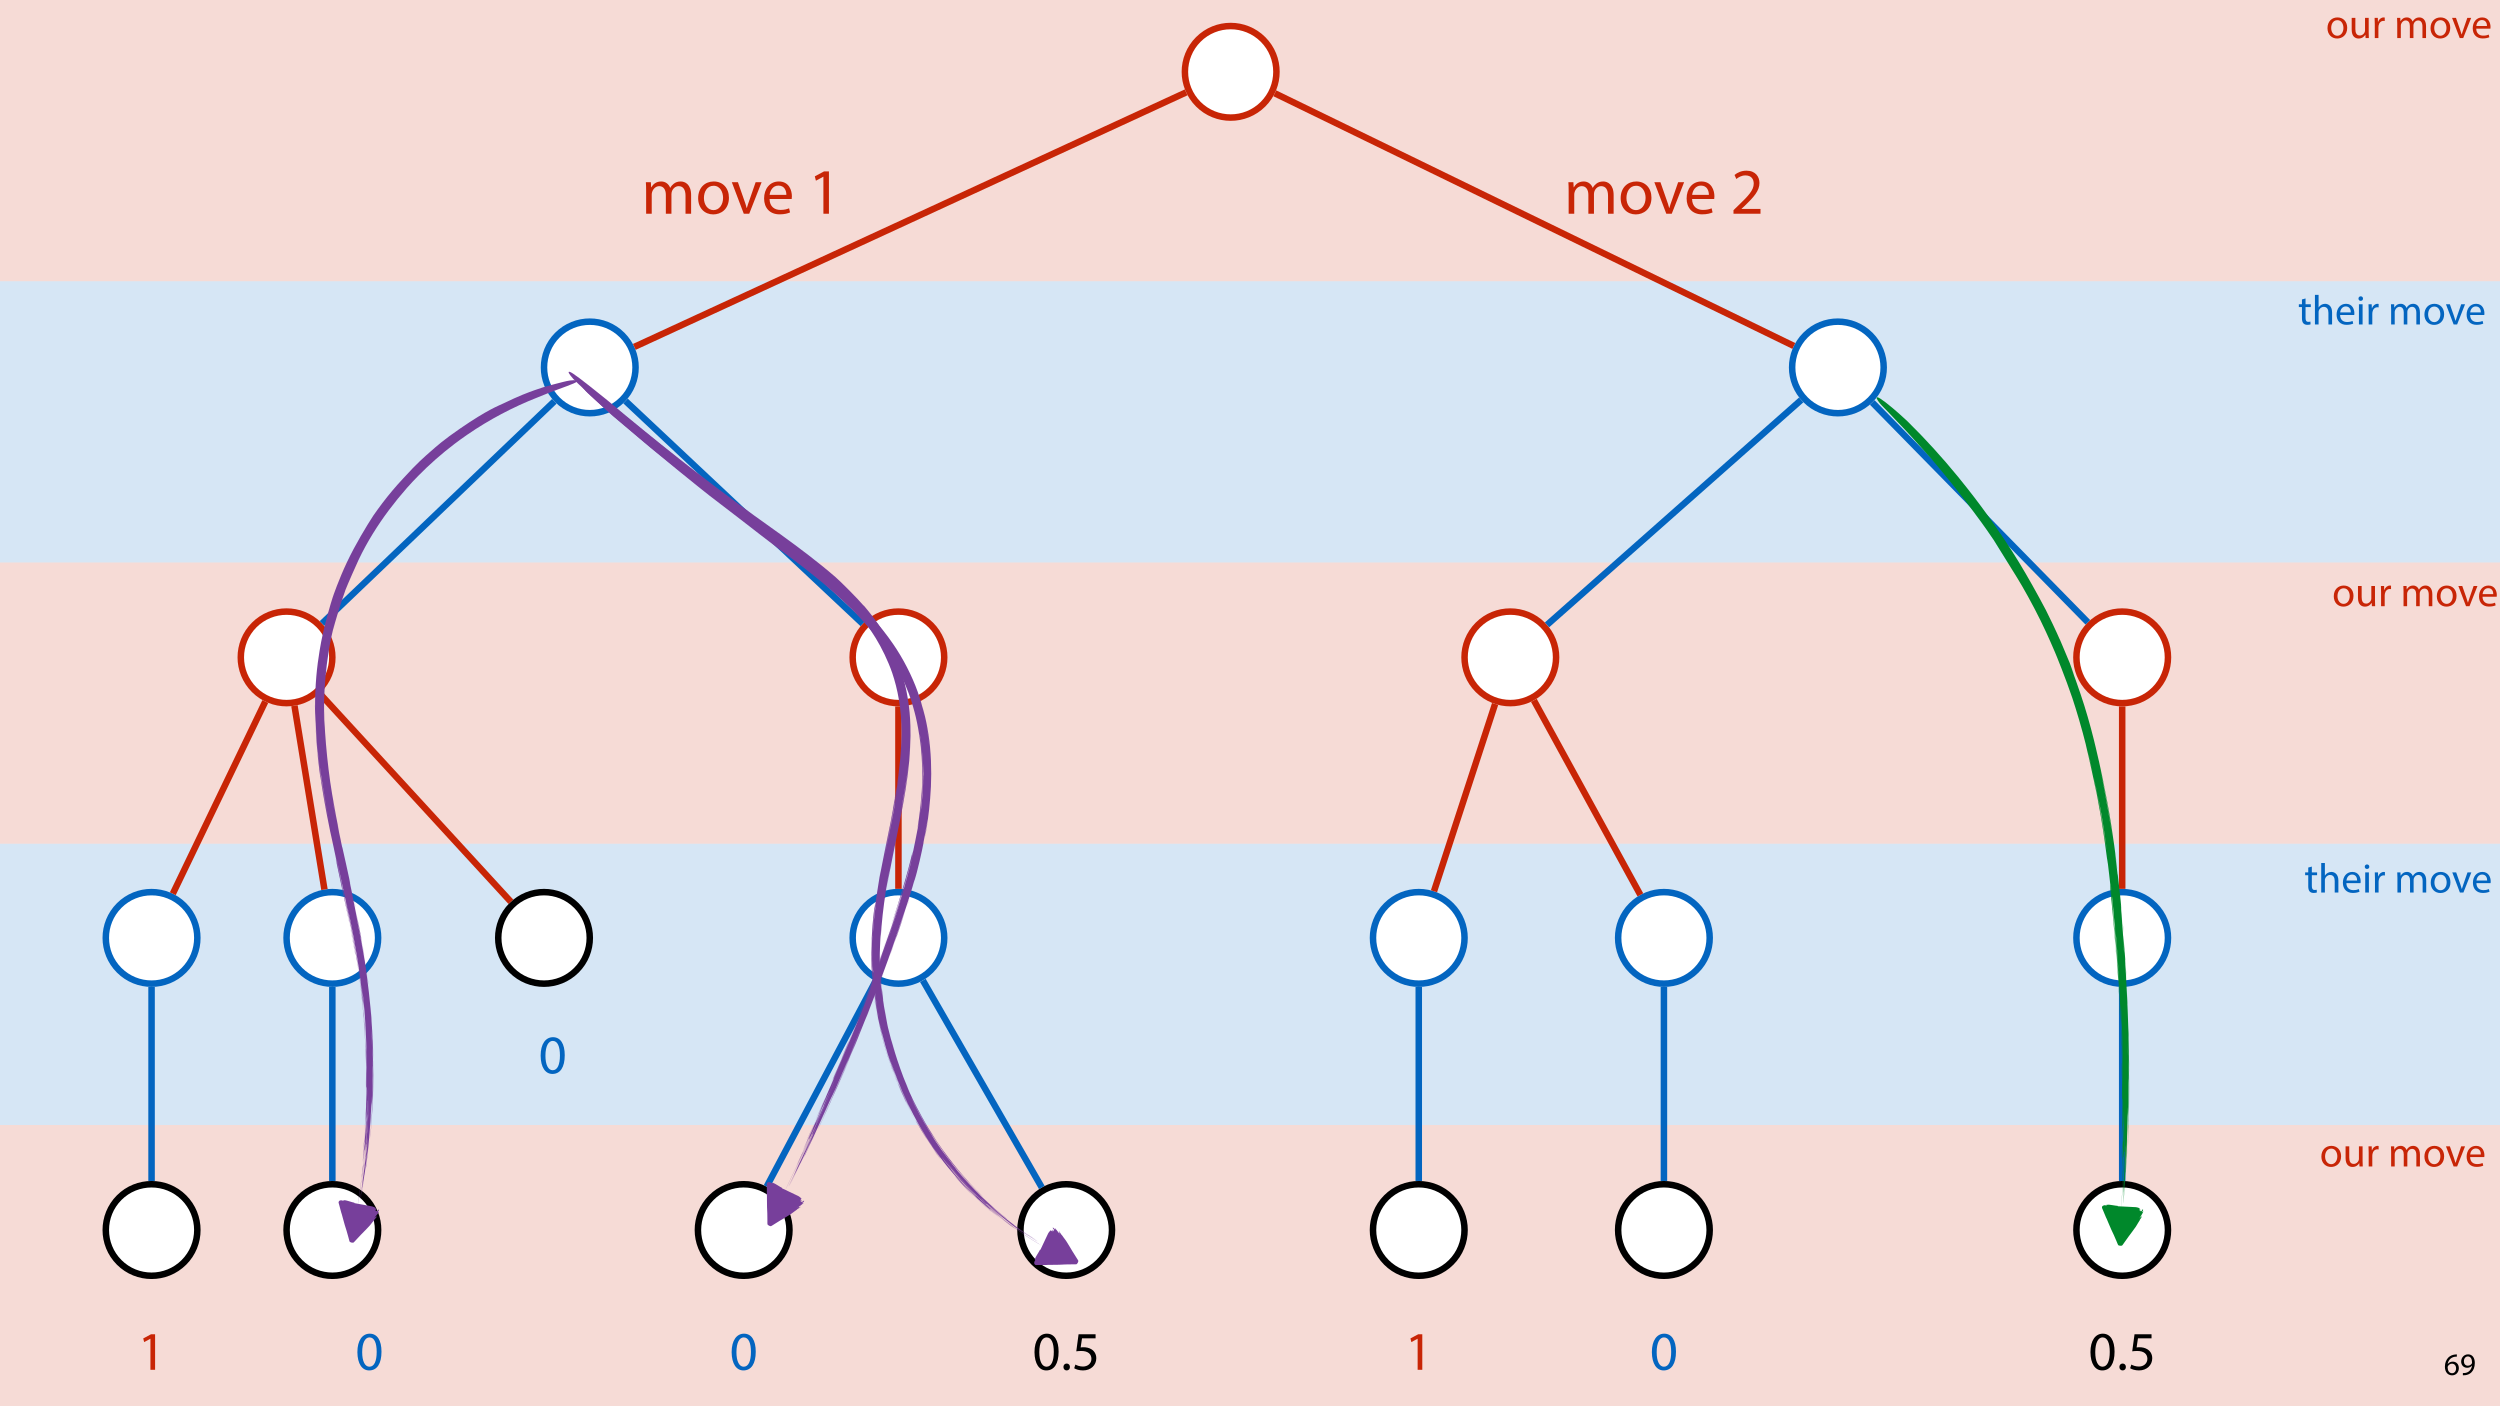 <?xml version="1.0" encoding="UTF-8"?>
<svg xmlns="http://www.w3.org/2000/svg" xmlns:xlink="http://www.w3.org/1999/xlink" width="1920pt" height="1080pt" viewBox="0 0 1920 1080" version="1.1">
<defs>
<g>
<symbol overflow="visible" id="glyph0-0">
<path style="stroke:none;" d="M 0 0 L 12 0 L 12 -16.797 L 0 -16.797 Z M 6 -9.484 L 1.922 -15.594 L 10.078 -15.594 Z M 6.719 -8.406 L 10.797 -14.516 L 10.797 -2.281 Z M 1.922 -1.203 L 6 -7.312 L 10.078 -1.203 Z M 1.203 -14.516 L 5.281 -8.406 L 1.203 -2.281 Z M 1.203 -14.516 "/>
</symbol>
<symbol overflow="visible" id="glyph0-1">
<path style="stroke:none;" d="M 9.984 -15.844 C 9.594 -15.844 9.078 -15.812 8.453 -15.719 C 6.484 -15.484 4.75 -14.688 3.453 -13.422 C 1.922 -11.875 0.812 -9.453 0.812 -6.391 C 0.812 -2.328 3 0.266 6.344 0.266 C 9.578 0.266 11.516 -2.375 11.516 -5.234 C 11.516 -8.281 9.578 -10.266 6.812 -10.266 C 5.094 -10.266 3.797 -9.453 3.047 -8.469 L 2.969 -8.469 C 3.344 -11.047 5.094 -13.469 8.406 -14.016 C 9 -14.109 9.547 -14.141 9.984 -14.109 Z M 6.344 -1.375 C 4.125 -1.375 2.953 -3.266 2.906 -5.828 C 2.906 -6.219 3 -6.531 3.141 -6.766 C 3.719 -7.891 4.891 -8.688 6.172 -8.688 C 8.109 -8.688 9.391 -7.344 9.391 -5.109 C 9.391 -2.875 8.156 -1.375 6.344 -1.375 Z M 6.344 -1.375 "/>
</symbol>
<symbol overflow="visible" id="glyph0-2">
<path style="stroke:none;" d="M 2.297 0.234 C 2.812 0.266 3.484 0.234 4.25 0.125 C 5.922 -0.078 7.578 -0.797 8.781 -1.969 C 10.312 -3.453 11.469 -5.859 11.469 -9.281 C 11.469 -13.266 9.5 -15.859 6.312 -15.859 C 3.125 -15.859 0.984 -13.266 0.984 -10.312 C 0.984 -7.656 2.781 -5.547 5.594 -5.547 C 7.156 -5.547 8.406 -6.172 9.266 -7.219 L 9.344 -7.219 C 9.047 -5.375 8.297 -4.016 7.266 -3.078 C 6.391 -2.234 5.234 -1.734 4.016 -1.562 C 3.281 -1.484 2.766 -1.438 2.297 -1.484 Z M 6.141 -14.25 C 8.359 -14.25 9.344 -12.219 9.344 -9.547 C 9.344 -9.219 9.266 -8.969 9.141 -8.781 C 8.594 -7.844 7.484 -7.156 6.078 -7.156 C 4.25 -7.156 3.078 -8.516 3.078 -10.469 C 3.078 -12.672 4.344 -14.25 6.141 -14.25 Z M 6.141 -14.25 "/>
</symbol>
<symbol overflow="visible" id="glyph1-0">
<path style="stroke:none;" d="M 0 0 L 16 0 L 16 -22.406 L 0 -22.406 Z M 8 -12.641 L 2.562 -20.797 L 13.438 -20.797 Z M 8.953 -11.203 L 14.406 -19.359 L 14.406 -3.047 Z M 2.562 -1.594 L 8 -9.766 L 13.438 -1.594 Z M 1.594 -19.359 L 7.047 -11.203 L 1.594 -3.047 Z M 1.594 -19.359 "/>
</symbol>
<symbol overflow="visible" id="glyph1-1">
<path style="stroke:none;" d="M 8.891 -15.844 C 4.609 -15.844 1.219 -12.797 1.219 -7.609 C 1.219 -2.719 4.453 0.359 8.641 0.359 C 12.391 0.359 16.359 -2.141 16.359 -7.875 C 16.359 -12.609 13.344 -15.844 8.891 -15.844 Z M 8.828 -13.734 C 12.156 -13.734 13.469 -10.406 13.469 -7.781 C 13.469 -4.281 11.453 -1.766 8.766 -1.766 C 6.016 -1.766 4.062 -4.312 4.062 -7.719 C 4.062 -10.656 5.5 -13.734 8.828 -13.734 Z M 8.828 -13.734 "/>
</symbol>
<symbol overflow="visible" id="glyph1-2">
<path style="stroke:none;" d="M 15.297 -15.484 L 12.484 -15.484 L 12.484 -5.984 C 12.484 -5.469 12.391 -4.953 12.219 -4.547 C 11.719 -3.297 10.406 -1.984 8.516 -1.984 C 5.953 -1.984 5.062 -3.969 5.062 -6.906 L 5.062 -15.484 L 2.234 -15.484 L 2.234 -6.438 C 2.234 -0.984 5.156 0.359 7.578 0.359 C 10.344 0.359 11.969 -1.281 12.703 -2.531 L 12.766 -2.531 L 12.922 0 L 15.422 0 C 15.328 -1.219 15.297 -2.625 15.297 -4.219 Z M 15.297 -15.484 "/>
</symbol>
<symbol overflow="visible" id="glyph1-3">
<path style="stroke:none;" d="M 2.344 0 L 5.125 0 L 5.125 -8.25 C 5.125 -8.734 5.188 -9.188 5.25 -9.562 C 5.625 -11.688 7.047 -13.188 9.031 -13.188 C 9.406 -13.188 9.703 -13.156 9.984 -13.094 L 9.984 -15.75 C 9.734 -15.812 9.5 -15.844 9.188 -15.844 C 7.297 -15.844 5.594 -14.531 4.891 -12.453 L 4.766 -12.453 L 4.672 -15.484 L 2.203 -15.484 C 2.297 -14.047 2.344 -12.484 2.344 -10.656 Z M 2.344 0 "/>
</symbol>
<symbol overflow="visible" id="glyph1-4">
<path style="stroke:none;" d=""/>
</symbol>
<symbol overflow="visible" id="glyph1-5">
<path style="stroke:none;" d="M 2.344 0 L 5.094 0 L 5.094 -9.344 C 5.094 -9.828 5.156 -10.297 5.312 -10.719 C 5.766 -12.125 7.047 -13.531 8.797 -13.531 C 10.938 -13.531 12.031 -11.75 12.031 -9.281 L 12.031 0 L 14.781 0 L 14.781 -9.562 C 14.781 -10.078 14.875 -10.594 15.016 -10.969 C 15.484 -12.359 16.734 -13.531 18.344 -13.531 C 20.609 -13.531 21.703 -11.75 21.703 -8.766 L 21.703 0 L 24.453 0 L 24.453 -9.125 C 24.453 -14.5 21.406 -15.844 19.359 -15.844 C 17.891 -15.844 16.859 -15.453 15.938 -14.75 C 15.297 -14.266 14.688 -13.594 14.203 -12.734 L 14.141 -12.734 C 13.469 -14.562 11.875 -15.844 9.766 -15.844 C 7.203 -15.844 5.766 -14.469 4.891 -12.984 L 4.797 -12.984 L 4.672 -15.484 L 2.203 -15.484 C 2.297 -14.203 2.344 -12.891 2.344 -11.297 Z M 2.344 0 "/>
</symbol>
<symbol overflow="visible" id="glyph1-6">
<path style="stroke:none;" d="M 0.422 -15.484 L 6.297 0 L 8.984 0 L 15.078 -15.484 L 12.125 -15.484 L 9.125 -6.781 C 8.609 -5.375 8.156 -4.094 7.812 -2.812 L 7.719 -2.812 C 7.391 -4.094 6.969 -5.375 6.469 -6.781 L 3.422 -15.484 Z M 0.422 -15.484 "/>
</symbol>
<symbol overflow="visible" id="glyph1-7">
<path style="stroke:none;" d="M 14.781 -7.234 C 14.812 -7.516 14.875 -7.969 14.875 -8.547 C 14.875 -11.391 13.531 -15.844 8.484 -15.844 C 3.969 -15.844 1.219 -12.156 1.219 -7.484 C 1.219 -2.812 4.062 0.312 8.828 0.312 C 11.297 0.312 12.984 -0.188 13.984 -0.641 L 13.5 -2.656 C 12.453 -2.203 11.234 -1.859 9.219 -1.859 C 6.406 -1.859 3.969 -3.422 3.906 -7.234 Z M 3.938 -9.25 C 4.156 -11.203 5.406 -13.828 8.25 -13.828 C 11.422 -13.828 12.188 -11.047 12.156 -9.25 Z M 3.938 -9.25 "/>
</symbol>
<symbol overflow="visible" id="glyph1-8">
<path style="stroke:none;" d="M 2.969 -19.203 L 2.969 -15.484 L 0.578 -15.484 L 0.578 -13.344 L 2.969 -13.344 L 2.969 -4.891 C 2.969 -3.078 3.266 -1.703 4.062 -0.859 C 4.734 -0.094 5.797 0.312 7.109 0.312 C 8.188 0.312 9.062 0.156 9.594 -0.062 L 9.469 -2.172 C 9.125 -2.078 8.578 -1.984 7.844 -1.984 C 6.266 -1.984 5.734 -3.078 5.734 -4.984 L 5.734 -13.344 L 9.766 -13.344 L 9.766 -15.484 L 5.734 -15.484 L 5.734 -19.938 Z M 2.969 -19.203 "/>
</symbol>
<symbol overflow="visible" id="glyph1-9">
<path style="stroke:none;" d="M 2.344 0 L 5.156 0 L 5.156 -9.344 C 5.156 -9.891 5.188 -10.297 5.344 -10.688 C 5.859 -12.219 7.297 -13.5 9.125 -13.5 C 11.781 -13.5 12.703 -11.391 12.703 -8.891 L 12.703 0 L 15.516 0 L 15.516 -9.219 C 15.516 -14.562 12.188 -15.844 10.109 -15.844 C 9.062 -15.844 8.062 -15.516 7.234 -15.047 C 6.375 -14.562 5.656 -13.859 5.219 -13.062 L 5.156 -13.062 L 5.156 -22.719 L 2.344 -22.719 Z M 2.344 0 "/>
</symbol>
<symbol overflow="visible" id="glyph1-10">
<path style="stroke:none;" d="M 5.156 0 L 5.156 -15.484 L 2.344 -15.484 L 2.344 0 Z M 3.75 -21.594 C 2.719 -21.594 1.984 -20.828 1.984 -19.844 C 1.984 -18.875 2.688 -18.109 3.688 -18.109 C 4.797 -18.109 5.5 -18.875 5.469 -19.844 C 5.469 -20.828 4.797 -21.594 3.75 -21.594 Z M 3.75 -21.594 "/>
</symbol>
<symbol overflow="visible" id="glyph2-0">
<path style="stroke:none;" d="M 0 0 L 21 0 L 21 -29.406 L 0 -29.406 Z M 10.5 -16.594 L 3.359 -27.297 L 17.641 -27.297 Z M 11.766 -14.703 L 18.906 -25.406 L 18.906 -3.984 Z M 3.359 -2.094 L 10.5 -12.812 L 17.641 -2.094 Z M 2.094 -25.406 L 9.234 -14.703 L 2.094 -3.984 Z M 2.094 -25.406 "/>
</symbol>
<symbol overflow="visible" id="glyph2-1">
<path style="stroke:none;" d="M 9.906 0 L 13.484 0 L 13.484 -27.297 L 10.328 -27.297 L 4.375 -24.109 L 5.078 -21.297 L 9.828 -23.859 L 9.906 -23.859 Z M 9.906 0 "/>
</symbol>
<symbol overflow="visible" id="glyph2-2">
<path style="stroke:none;" d="M 11 -27.766 C 5.453 -27.766 1.516 -22.719 1.516 -13.562 C 1.594 -4.531 5.203 0.469 10.547 0.469 C 16.594 0.469 20.031 -4.656 20.031 -13.938 C 20.031 -22.641 16.766 -27.766 11 -27.766 Z M 10.797 -24.906 C 14.609 -24.906 16.344 -20.5 16.344 -13.781 C 16.344 -6.797 14.531 -2.391 10.75 -2.391 C 7.391 -2.391 5.203 -6.422 5.203 -13.531 C 5.203 -20.953 7.562 -24.906 10.797 -24.906 Z M 10.797 -24.906 "/>
</symbol>
<symbol overflow="visible" id="glyph2-3">
<path style="stroke:none;" d="M 4.656 0.469 C 6.219 0.469 7.188 -0.672 7.188 -2.188 C 7.188 -3.734 6.172 -4.828 4.703 -4.828 C 3.234 -4.828 2.188 -3.734 2.188 -2.188 C 2.188 -0.672 3.188 0.469 4.656 0.469 Z M 4.656 0.469 "/>
</symbol>
<symbol overflow="visible" id="glyph2-4">
<path style="stroke:none;" d="M 18.188 -27.297 L 5.125 -27.297 L 3.359 -14.203 C 4.375 -14.328 5.594 -14.484 7.141 -14.484 C 12.594 -14.484 14.953 -11.969 15 -8.438 C 15 -4.781 12.016 -2.516 8.531 -2.516 C 6.047 -2.516 3.828 -3.359 2.688 -4.031 L 1.766 -1.219 C 3.062 -0.375 5.594 0.469 8.562 0.469 C 14.484 0.469 18.734 -3.531 18.734 -8.859 C 18.734 -12.312 16.969 -14.656 14.828 -15.875 C 13.141 -16.891 11.047 -17.344 8.953 -17.344 C 7.938 -17.344 7.344 -17.266 6.719 -17.172 L 7.766 -24.188 L 18.188 -24.188 Z M 18.188 -27.297 "/>
</symbol>
<symbol overflow="visible" id="glyph3-0">
<path style="stroke:none;" d="M 0 0 L 25 0 L 25 -35 L 0 -35 Z M 12.5 -19.75 L 4 -32.5 L 21 -32.5 Z M 14 -17.5 L 22.5 -30.25 L 22.5 -4.75 Z M 4 -2.5 L 12.5 -15.25 L 21 -2.5 Z M 2.5 -30.25 L 11 -17.5 L 2.5 -4.75 Z M 2.5 -30.25 "/>
</symbol>
<symbol overflow="visible" id="glyph3-1">
<path style="stroke:none;" d="M 3.656 0 L 7.953 0 L 7.953 -14.594 C 7.953 -15.344 8.047 -16.094 8.297 -16.75 C 9 -18.953 11 -21.156 13.75 -21.156 C 17.094 -21.156 18.797 -18.344 18.797 -14.5 L 18.797 0 L 23.094 0 L 23.094 -14.953 C 23.094 -15.75 23.25 -16.547 23.453 -17.156 C 24.203 -19.297 26.156 -21.156 28.656 -21.156 C 32.203 -21.156 33.906 -18.344 33.906 -13.703 L 33.906 0 L 38.203 0 L 38.203 -14.25 C 38.203 -22.656 33.453 -24.75 30.25 -24.75 C 27.953 -24.75 26.344 -24.156 24.906 -23.047 C 23.906 -22.297 22.953 -21.25 22.203 -19.906 L 22.094 -19.906 C 21.047 -22.75 18.547 -24.75 15.25 -24.75 C 11.25 -24.75 9 -22.594 7.656 -20.297 L 7.5 -20.297 L 7.297 -24.203 L 3.453 -24.203 C 3.594 -22.203 3.656 -20.156 3.656 -17.656 Z M 3.656 0 "/>
</symbol>
<symbol overflow="visible" id="glyph3-2">
<path style="stroke:none;" d="M 13.906 -24.75 C 7.203 -24.75 1.906 -20 1.906 -11.906 C 1.906 -4.25 6.953 0.547 13.5 0.547 C 19.344 0.547 25.547 -3.344 25.547 -12.297 C 25.547 -19.703 20.844 -24.75 13.906 -24.75 Z M 13.797 -21.453 C 19 -21.453 21.047 -16.25 21.047 -12.156 C 21.047 -6.703 17.906 -2.75 13.703 -2.75 C 9.406 -2.75 6.344 -6.75 6.344 -12.047 C 6.344 -16.656 8.594 -21.453 13.797 -21.453 Z M 13.797 -21.453 "/>
</symbol>
<symbol overflow="visible" id="glyph3-3">
<path style="stroke:none;" d="M 0.656 -24.203 L 9.844 0 L 14.047 0 L 23.547 -24.203 L 18.953 -24.203 L 14.25 -10.594 C 13.453 -8.406 12.75 -6.406 12.203 -4.406 L 12.047 -4.406 C 11.547 -6.406 10.906 -8.406 10.094 -10.594 L 5.344 -24.203 Z M 0.656 -24.203 "/>
</symbol>
<symbol overflow="visible" id="glyph3-4">
<path style="stroke:none;" d="M 23.094 -11.297 C 23.156 -11.75 23.25 -12.453 23.25 -13.344 C 23.25 -17.797 21.156 -24.75 13.25 -24.75 C 6.203 -24.75 1.906 -19 1.906 -11.703 C 1.906 -4.406 6.344 0.5 13.797 0.5 C 17.656 0.5 20.297 -0.297 21.844 -1 L 21.094 -4.156 C 19.453 -3.453 17.547 -2.906 14.406 -2.906 C 10 -2.906 6.203 -5.344 6.094 -11.297 Z M 6.156 -14.453 C 6.5 -17.5 8.453 -21.594 12.906 -21.594 C 17.844 -21.594 19.047 -17.25 19 -14.453 Z M 6.156 -14.453 "/>
</symbol>
<symbol overflow="visible" id="glyph3-5">
<path style="stroke:none;" d=""/>
</symbol>
<symbol overflow="visible" id="glyph3-6">
<path style="stroke:none;" d="M 11.797 0 L 16.047 0 L 16.047 -32.5 L 12.297 -32.5 L 5.203 -28.703 L 6.047 -25.344 L 11.703 -28.406 L 11.797 -28.406 Z M 11.797 0 "/>
</symbol>
<symbol overflow="visible" id="glyph3-7">
<path style="stroke:none;" d="M 23 0 L 23 -3.656 L 8.406 -3.656 L 8.406 -3.75 L 11 -6.156 C 17.844 -12.75 22.203 -17.594 22.203 -23.594 C 22.203 -28.25 19.25 -33.047 12.25 -33.047 C 8.5 -33.047 5.297 -31.656 3.047 -29.75 L 4.453 -26.656 C 5.953 -27.906 8.406 -29.406 11.344 -29.406 C 16.203 -29.406 17.797 -26.344 17.797 -23.047 C 17.75 -18.156 14 -13.953 5.703 -6.047 L 2.25 -2.703 L 2.25 0 Z M 23 0 "/>
</symbol>
</g>
</defs>
<g id="surface1">
<rect x="0" y="0" width="1920" height="1080" style="fill:rgb(100%,100%,100%);fill-opacity:1;stroke:none;"/>
<path style=" stroke:none;fill-rule:nonzero;fill:rgb(78.432%,14.51%,2.353%);fill-opacity:0.161;" d="M 0 216 L 1920 216 L 1920 0 L 0 0 Z M 0 216 "/>
<path style=" stroke:none;fill-rule:nonzero;fill:rgb(1.176%,39.607%,75.294%);fill-opacity:0.161;" d="M 0 432 L 1920 432 L 1920 216 L 0 216 Z M 0 432 "/>
<path style=" stroke:none;fill-rule:nonzero;fill:rgb(78.432%,14.51%,2.353%);fill-opacity:0.161;" d="M 0 648 L 1920 648 L 1920 432 L 0 432 Z M 0 648 "/>
<path style=" stroke:none;fill-rule:nonzero;fill:rgb(1.176%,39.607%,75.294%);fill-opacity:0.161;" d="M 0 864 L 1920 864 L 1920 648 L 0 648 Z M 0 864 "/>
<path style=" stroke:none;fill-rule:nonzero;fill:rgb(78.432%,14.51%,2.353%);fill-opacity:0.161;" d="M 0 1080 L 1920 1080 L 1920 864 L 0 864 Z M 0 1080 "/>
<g style="fill:rgb(0%,0%,0%);fill-opacity:1;">
  <use xlink:href="#glyph0-1" x="1876.876" y="1056"/>
  <use xlink:href="#glyph0-2" x="1889.188" y="1056"/>
</g>
<path style="fill-rule:nonzero;fill:rgb(100%,100%,100%);fill-opacity:1;stroke-width:5;stroke-linecap:butt;stroke-linejoin:miter;stroke:rgb(78.432%,14.51%,2.353%);stroke-opacity:1;stroke-miterlimit:4;" d="M 60.016 10.297 C 73.742 24.027 73.742 46.285 60.016 60.016 C 46.285 73.742 24.027 73.742 10.297 60.016 C -3.434 46.285 -3.434 24.027 10.297 10.297 C 24.027 -3.434 46.285 -3.434 60.016 10.297 Z M 60.016 10.297 " transform="matrix(1,0,0,1,910,20)"/>
<path style="fill-rule:nonzero;fill:rgb(100%,100%,100%);fill-opacity:1;stroke-width:5;stroke-linecap:butt;stroke-linejoin:miter;stroke:rgb(1.176%,39.607%,75.294%);stroke-opacity:1;stroke-miterlimit:4;" d="M 60.014 10.299 C 73.744 24.025 73.744 46.287 60.014 60.013 C 46.287 73.744 24.025 73.744 10.299 60.013 C -3.432 46.287 -3.432 24.025 10.299 10.299 C 24.025 -3.432 46.287 -3.432 60.014 10.299 Z M 60.014 10.299 " transform="matrix(1,0,0,1,417.799,247.034)"/>
<path style=" stroke:none;fill-rule:nonzero;fill:rgb(100%,100%,100%);fill-opacity:1;" d="M 1436.379 257.332 C 1450.105 271.059 1450.105 293.32 1436.379 307.047 C 1422.648 320.777 1400.391 320.777 1386.66 307.047 C 1372.93 293.32 1372.93 271.059 1386.66 257.332 C 1400.391 243.602 1422.648 243.602 1436.379 257.332 Z M 1436.379 257.332 "/>
<path style="fill:none;stroke-width:5;stroke-linecap:butt;stroke-linejoin:miter;stroke:rgb(1.176%,39.607%,75.294%);stroke-opacity:1;stroke-miterlimit:4;" d="M 60.015 10.299 C 73.741 24.025 73.741 46.287 60.015 60.013 C 46.284 73.744 24.027 73.744 10.296 60.013 C -3.43 46.287 -3.43 24.025 10.296 10.299 C 24.027 -3.432 46.284 -3.432 60.015 10.299 Z M 60.015 10.299 " transform="matrix(1,0,0,1,1376.364,247.034)"/>
<path style="fill-rule:nonzero;fill:rgb(100%,100%,100%);fill-opacity:1;stroke-width:5;stroke-linecap:butt;stroke-linejoin:miter;stroke:rgb(78.432%,14.51%,2.353%);stroke-opacity:1;stroke-miterlimit:4;" d="M 60.013 10.295 C 73.744 24.026 73.744 46.284 60.013 60.014 C 46.287 73.744 24.025 73.744 10.298 60.014 C -3.432 46.284 -3.432 24.026 10.298 10.295 C 24.025 -3.431 46.287 -3.431 60.013 10.295 Z M 60.013 10.295 " transform="matrix(1,0,0,1,184.928,469.689)"/>
<path style="fill-rule:nonzero;fill:rgb(100%,100%,100%);fill-opacity:1;stroke-width:5;stroke-linecap:butt;stroke-linejoin:miter;stroke:rgb(78.432%,14.51%,2.353%);stroke-opacity:1;stroke-miterlimit:4;" d="M 60.015 10.295 C 73.741 24.026 73.741 46.284 60.015 60.014 C 46.284 73.744 24.027 73.744 10.296 60.014 C -3.43 46.284 -3.43 24.026 10.296 10.295 C 24.027 -3.431 46.284 -3.431 60.015 10.295 Z M 60.015 10.295 " transform="matrix(1,0,0,1,654.848,469.689)"/>
<path style=" stroke:none;fill-rule:nonzero;fill:rgb(100%,100%,100%);fill-opacity:1;" d="M 1184.781 479.984 C 1198.512 493.715 1198.512 515.973 1184.781 529.703 C 1171.055 543.434 1148.797 543.434 1135.066 529.703 C 1121.336 515.973 1121.336 493.715 1135.066 479.984 C 1148.797 466.258 1171.055 466.258 1184.781 479.984 Z M 1184.781 479.984 "/>
<path style="fill:none;stroke-width:5;stroke-linecap:butt;stroke-linejoin:miter;stroke:rgb(78.432%,14.51%,2.353%);stroke-opacity:1;stroke-miterlimit:4;" d="M 60.012 10.295 C 73.743 24.026 73.743 46.284 60.012 60.014 C 46.286 73.744 24.024 73.744 10.297 60.014 C -3.433 46.284 -3.433 24.026 10.297 10.295 C 24.024 -3.431 46.286 -3.431 60.012 10.295 Z M 60.012 10.295 " transform="matrix(1,0,0,1,1124.769,469.689)"/>
<path style="fill-rule:nonzero;fill:rgb(100%,100%,100%);fill-opacity:1;stroke-width:5;stroke-linecap:butt;stroke-linejoin:miter;stroke:rgb(78.432%,14.51%,2.353%);stroke-opacity:1;stroke-miterlimit:4;" d="M 60.014 10.295 C 73.745 24.026 73.745 46.284 60.014 60.014 C 46.284 73.744 24.026 73.744 10.295 60.014 C -3.431 46.284 -3.431 24.026 10.295 10.295 C 24.026 -3.431 46.284 -3.431 60.014 10.295 Z M 60.014 10.295 " transform="matrix(1,0,0,1,1594.689,469.689)"/>
<path style="fill-rule:nonzero;fill:rgb(100%,100%,100%);fill-opacity:1;stroke-width:5;stroke-linecap:butt;stroke-linejoin:miter;stroke:rgb(1.176%,39.607%,75.294%);stroke-opacity:1;stroke-miterlimit:4;" d="M 60.014 10.298 C 73.744 24.024 73.744 46.286 60.014 60.013 C 46.283 73.743 24.026 73.743 10.295 60.013 C -3.432 46.286 -3.432 24.024 10.295 10.298 C 24.026 -3.433 46.283 -3.433 60.014 10.298 Z M 60.014 10.298 " transform="matrix(1,0,0,1,81.244,685.144)"/>
<path style="fill-rule:nonzero;fill:rgb(100%,100%,100%);fill-opacity:1;stroke-width:5;stroke-linecap:butt;stroke-linejoin:miter;stroke:rgb(0%,0%,0%);stroke-opacity:1;stroke-miterlimit:4;" d="M 60.013 10.298 C 73.743 24.024 73.743 46.286 60.013 60.013 C 46.286 73.743 24.024 73.743 10.298 60.013 C -3.433 46.286 -3.433 24.024 10.298 10.298 C 24.024 -3.433 46.286 -3.433 60.013 10.298 Z M 60.013 10.298 " transform="matrix(1,0,0,1,382.644,685.144)"/>
<path style="fill-rule:nonzero;fill:rgb(100%,100%,100%);fill-opacity:1;stroke-width:5;stroke-linecap:butt;stroke-linejoin:miter;stroke:rgb(1.176%,39.607%,75.294%);stroke-opacity:1;stroke-miterlimit:4;" d="M 60.015 10.298 C 73.741 24.024 73.741 46.286 60.015 60.013 C 46.284 73.743 24.027 73.743 10.296 60.013 C -3.43 46.286 -3.43 24.024 10.296 10.298 C 24.027 -3.433 46.284 -3.433 60.015 10.298 Z M 60.015 10.298 " transform="matrix(1,0,0,1,654.848,685.144)"/>
<path style=" stroke:none;fill-rule:nonzero;fill:rgb(100%,100%,100%);fill-opacity:1;" d="M 1302.75 695.441 C 1316.477 709.168 1316.477 731.43 1302.75 745.156 C 1289.02 758.887 1266.762 758.887 1253.031 745.156 C 1239.305 731.43 1239.305 709.168 1253.031 695.441 C 1266.762 681.711 1289.02 681.711 1302.75 695.441 Z M 1302.75 695.441 "/>
<path style="fill:none;stroke-width:5;stroke-linecap:butt;stroke-linejoin:miter;stroke:rgb(1.176%,39.607%,75.294%);stroke-opacity:1;stroke-miterlimit:4;" d="M 60.015 10.298 C 73.742 24.024 73.742 46.286 60.015 60.013 C 46.285 73.743 24.027 73.743 10.296 60.013 C -3.434 46.286 -3.434 24.024 10.296 10.298 C 24.027 -3.433 46.285 -3.433 60.015 10.298 Z M 60.015 10.298 " transform="matrix(1,0,0,1,1242.735,685.144)"/>
<path style="fill-rule:nonzero;fill:rgb(100%,100%,100%);fill-opacity:1;stroke-width:5;stroke-linecap:butt;stroke-linejoin:miter;stroke:rgb(1.176%,39.607%,75.294%);stroke-opacity:1;stroke-miterlimit:4;" d="M 60.014 10.298 C 73.745 24.024 73.745 46.286 60.014 60.013 C 46.284 73.743 24.026 73.743 10.295 60.013 C -3.431 46.286 -3.431 24.024 10.295 10.298 C 24.026 -3.433 46.284 -3.433 60.014 10.298 Z M 60.014 10.298 " transform="matrix(1,0,0,1,1594.689,685.144)"/>
<path style="fill-rule:nonzero;fill:rgb(100%,100%,100%);fill-opacity:1;stroke-width:5;stroke-linecap:butt;stroke-linejoin:miter;stroke:rgb(0%,0%,0%);stroke-opacity:1;stroke-miterlimit:4;" d="M 60.014 10.296 C 73.744 24.027 73.744 46.284 60.014 60.015 C 46.283 73.741 24.026 73.741 10.295 60.015 C -3.432 46.284 -3.432 24.027 10.295 10.296 C 24.026 -3.431 46.283 -3.431 60.014 10.296 Z M 60.014 10.296 " transform="matrix(1,0,0,1,81.244,909.489)"/>
<path style="fill-rule:nonzero;fill:rgb(100%,100%,100%);fill-opacity:1;stroke-width:5;stroke-linecap:butt;stroke-linejoin:miter;stroke:rgb(0%,0%,0%);stroke-opacity:1;stroke-miterlimit:4;" d="M 60.014 10.296 C 73.744 24.027 73.744 46.284 60.014 60.015 C 46.283 73.741 24.026 73.741 10.295 60.015 C -3.431 46.284 -3.431 24.027 10.295 10.296 C 24.026 -3.431 46.283 -3.431 60.014 10.296 Z M 60.014 10.296 " transform="matrix(1,0,0,1,220.084,909.489)"/>
<path style="fill-rule:nonzero;fill:rgb(100%,100%,100%);fill-opacity:1;stroke-width:5;stroke-linecap:butt;stroke-linejoin:miter;stroke:rgb(0%,0%,0%);stroke-opacity:1;stroke-miterlimit:4;" d="M 60.015 10.296 C 73.741 24.027 73.741 46.284 60.015 60.015 C 46.284 73.741 24.027 73.741 10.296 60.015 C -3.43 46.284 -3.43 24.027 10.296 10.296 C 24.027 -3.431 46.284 -3.431 60.015 10.296 Z M 60.015 10.296 " transform="matrix(1,0,0,1,535.997,909.489)"/>
<path style="fill-rule:nonzero;fill:rgb(100%,100%,100%);fill-opacity:1;stroke-width:5;stroke-linecap:butt;stroke-linejoin:miter;stroke:rgb(0%,0%,0%);stroke-opacity:1;stroke-miterlimit:4;" d="M 60.014 10.296 C 73.745 24.027 73.745 46.284 60.014 60.015 C 46.284 73.741 24.026 73.741 10.296 60.015 C -3.431 46.284 -3.431 24.027 10.296 10.296 C 24.026 -3.431 46.284 -3.431 60.014 10.296 Z M 60.014 10.296 " transform="matrix(1,0,0,1,783.716,909.489)"/>
<path style=" stroke:none;fill-rule:nonzero;fill:rgb(100%,100%,100%);fill-opacity:1;" d="M 1114.473 919.785 C 1128.199 933.516 1128.199 955.773 1114.473 969.504 C 1100.742 983.23 1078.484 983.23 1064.754 969.504 C 1051.023 955.773 1051.023 933.516 1064.754 919.785 C 1078.484 906.059 1100.742 906.059 1114.473 919.785 Z M 1114.473 919.785 "/>
<path style="fill:none;stroke-width:5;stroke-linecap:butt;stroke-linejoin:miter;stroke:rgb(0%,0%,0%);stroke-opacity:1;stroke-miterlimit:4;" d="M 60.015 10.296 C 73.745 24.027 73.745 46.284 60.015 60.015 C 46.284 73.741 24.026 73.741 10.296 60.015 C -3.431 46.284 -3.431 24.027 10.296 10.296 C 24.026 -3.431 46.284 -3.431 60.015 10.296 Z M 60.015 10.296 " transform="matrix(1,0,0,1,1054.458,909.489)"/>
<path style=" stroke:none;fill-rule:nonzero;fill:rgb(100%,100%,100%);fill-opacity:1;" d="M 1302.75 919.785 C 1316.477 933.516 1316.477 955.773 1302.75 969.504 C 1289.02 983.23 1266.762 983.23 1253.031 969.504 C 1239.305 955.773 1239.305 933.516 1253.031 919.785 C 1266.762 906.059 1289.02 906.059 1302.75 919.785 Z M 1302.75 919.785 "/>
<path style="fill:none;stroke-width:5;stroke-linecap:butt;stroke-linejoin:miter;stroke:rgb(0%,0%,0%);stroke-opacity:1;stroke-miterlimit:4;" d="M 60.015 10.296 C 73.742 24.027 73.742 46.284 60.015 60.015 C 46.285 73.741 24.027 73.741 10.296 60.015 C -3.434 46.284 -3.434 24.027 10.296 10.296 C 24.027 -3.431 46.285 -3.431 60.015 10.296 Z M 60.015 10.296 " transform="matrix(1,0,0,1,1242.735,909.489)"/>
<path style="fill-rule:nonzero;fill:rgb(100%,100%,100%);fill-opacity:1;stroke-width:5;stroke-linecap:butt;stroke-linejoin:miter;stroke:rgb(0%,0%,0%);stroke-opacity:1;stroke-miterlimit:4;" d="M 60.014 10.296 C 73.745 24.027 73.745 46.284 60.014 60.015 C 46.284 73.741 24.026 73.741 10.295 60.015 C -3.431 46.284 -3.431 24.027 10.295 10.296 C 24.026 -3.431 46.284 -3.431 60.014 10.296 Z M 60.014 10.296 " transform="matrix(1,0,0,1,1594.689,909.489)"/>
<path style="fill:none;stroke-width:5;stroke-linecap:butt;stroke-linejoin:miter;stroke:rgb(78.432%,14.51%,2.353%);stroke-opacity:1;stroke-miterlimit:4;" d="M -0.002 195.484 L 423.803 -0 " transform="matrix(1,0,0,1,487.154,70.93)"/>
<g style="fill:rgb(78.432%,14.51%,2.353%);fill-opacity:1;">
  <use xlink:href="#glyph1-1" x="1786.291" y="29.225"/>
  <use xlink:href="#glyph1-2" x="1803.859" y="29.225"/>
  <use xlink:href="#glyph1-3" x="1821.491" y="29.225"/>
  <use xlink:href="#glyph1-4" x="1831.955" y="29.225"/>
  <use xlink:href="#glyph1-5" x="1838.739" y="29.225"/>
  <use xlink:href="#glyph1-1" x="1865.427" y="29.225"/>
</g>
<g style="fill:rgb(78.432%,14.51%,2.353%);fill-opacity:1;">
  <use xlink:href="#glyph1-6" x="1882.771" y="29.225"/>
</g>
<g style="fill:rgb(78.432%,14.51%,2.353%);fill-opacity:1;">
  <use xlink:href="#glyph1-7" x="1897.843" y="29.225"/>
</g>
<g style="fill:rgb(1.176%,39.607%,75.294%);fill-opacity:1;">
  <use xlink:href="#glyph1-8" x="1764.93" y="249.164"/>
  <use xlink:href="#glyph1-9" x="1775.522" y="249.164"/>
  <use xlink:href="#glyph1-7" x="1793.282" y="249.164"/>
  <use xlink:href="#glyph1-10" x="1809.314" y="249.164"/>
  <use xlink:href="#glyph1-3" x="1816.802" y="249.164"/>
  <use xlink:href="#glyph1-4" x="1827.266" y="249.164"/>
  <use xlink:href="#glyph1-5" x="1834.05" y="249.164"/>
  <use xlink:href="#glyph1-1" x="1860.738" y="249.164"/>
</g>
<g style="fill:rgb(1.176%,39.607%,75.294%);fill-opacity:1;">
  <use xlink:href="#glyph1-6" x="1878.082" y="249.164"/>
</g>
<g style="fill:rgb(1.176%,39.607%,75.294%);fill-opacity:1;">
  <use xlink:href="#glyph1-7" x="1893.154" y="249.164"/>
</g>
<g style="fill:rgb(78.432%,14.51%,2.353%);fill-opacity:1;">
  <use xlink:href="#glyph1-1" x="1791.124" y="465.541"/>
  <use xlink:href="#glyph1-2" x="1808.692" y="465.541"/>
  <use xlink:href="#glyph1-3" x="1826.324" y="465.541"/>
  <use xlink:href="#glyph1-4" x="1836.788" y="465.541"/>
  <use xlink:href="#glyph1-5" x="1843.572" y="465.541"/>
  <use xlink:href="#glyph1-1" x="1870.26" y="465.541"/>
</g>
<g style="fill:rgb(78.432%,14.51%,2.353%);fill-opacity:1;">
  <use xlink:href="#glyph1-6" x="1887.604" y="465.541"/>
</g>
<g style="fill:rgb(78.432%,14.51%,2.353%);fill-opacity:1;">
  <use xlink:href="#glyph1-7" x="1902.676" y="465.541"/>
</g>
<g style="fill:rgb(1.176%,39.607%,75.294%);fill-opacity:1;">
  <use xlink:href="#glyph1-8" x="1769.763" y="685.48"/>
  <use xlink:href="#glyph1-9" x="1780.355" y="685.48"/>
  <use xlink:href="#glyph1-7" x="1798.115" y="685.48"/>
  <use xlink:href="#glyph1-10" x="1814.147" y="685.48"/>
  <use xlink:href="#glyph1-3" x="1821.635" y="685.48"/>
  <use xlink:href="#glyph1-4" x="1832.099" y="685.48"/>
  <use xlink:href="#glyph1-5" x="1838.883" y="685.48"/>
  <use xlink:href="#glyph1-1" x="1865.571" y="685.48"/>
</g>
<g style="fill:rgb(1.176%,39.607%,75.294%);fill-opacity:1;">
  <use xlink:href="#glyph1-6" x="1882.915" y="685.48"/>
</g>
<g style="fill:rgb(1.176%,39.607%,75.294%);fill-opacity:1;">
  <use xlink:href="#glyph1-7" x="1897.987" y="685.48"/>
</g>
<g style="fill:rgb(78.432%,14.51%,2.353%);fill-opacity:1;">
  <use xlink:href="#glyph1-1" x="1781.602" y="895.864"/>
  <use xlink:href="#glyph1-2" x="1799.17" y="895.864"/>
  <use xlink:href="#glyph1-3" x="1816.802" y="895.864"/>
  <use xlink:href="#glyph1-4" x="1827.266" y="895.864"/>
  <use xlink:href="#glyph1-5" x="1834.05" y="895.864"/>
  <use xlink:href="#glyph1-1" x="1860.738" y="895.864"/>
</g>
<g style="fill:rgb(78.432%,14.51%,2.353%);fill-opacity:1;">
  <use xlink:href="#glyph1-6" x="1878.082" y="895.864"/>
</g>
<g style="fill:rgb(78.432%,14.51%,2.353%);fill-opacity:1;">
  <use xlink:href="#glyph1-7" x="1893.154" y="895.864"/>
</g>
<path style="fill-rule:nonzero;fill:rgb(100%,100%,100%);fill-opacity:1;stroke-width:5;stroke-linecap:butt;stroke-linejoin:miter;stroke:rgb(1.176%,39.607%,75.294%);stroke-opacity:1;stroke-miterlimit:4;" d="M 60.014 10.298 C 73.744 24.024 73.744 46.286 60.014 60.013 C 46.283 73.743 24.026 73.743 10.295 60.013 C -3.431 46.286 -3.431 24.024 10.295 10.298 C 24.026 -3.433 46.283 -3.433 60.014 10.298 Z M 60.014 10.298 " transform="matrix(1,0,0,1,220.084,685.144)"/>
<path style="fill:none;stroke-width:5;stroke-linecap:butt;stroke-linejoin:miter;stroke:rgb(78.432%,14.51%,2.353%);stroke-opacity:1;stroke-miterlimit:4;" d="M 398.637 194.062 L 0 -0 " transform="matrix(1,0,0,1,979.019,71.641)"/>
<path style="fill:none;stroke-width:5;stroke-linecap:butt;stroke-linejoin:miter;stroke:rgb(1.176%,39.607%,75.294%);stroke-opacity:1;stroke-miterlimit:4;" d="M 0.002 170.614 L 178.439 0.001 " transform="matrix(1,0,0,1,247.299,308.21)"/>
<path style="fill:none;stroke-width:5;stroke-linecap:butt;stroke-linejoin:miter;stroke:rgb(1.176%,39.607%,75.294%);stroke-opacity:1;stroke-miterlimit:4;" d="M 182.158 171.098 L 0.002 0 " transform="matrix(1,0,0,1,480.401,307.969)"/>
<path style="fill:none;stroke-width:5;stroke-linecap:butt;stroke-linejoin:miter;stroke:rgb(1.176%,39.607%,75.294%);stroke-opacity:1;stroke-miterlimit:4;" d="M 165.602 168.886 L 0.001 -0.001 " transform="matrix(1,0,0,1,1437.882,309.075)"/>
<path style="fill:none;stroke-width:5;stroke-linecap:butt;stroke-linejoin:miter;stroke:rgb(1.176%,39.607%,75.294%);stroke-opacity:1;stroke-miterlimit:4;" d="M -0.001 172.747 L 195.198 0.001 " transform="matrix(1,0,0,1,1188.122,307.144)"/>
<path style="fill:none;stroke-width:5;stroke-linecap:butt;stroke-linejoin:miter;stroke:rgb(78.432%,14.51%,2.353%);stroke-opacity:1;stroke-miterlimit:4;" d="M 0 0 L 23.028 141.121 " transform="matrix(1,0,0,1,226.148,542.011)"/>
<path style="fill:none;stroke-width:5;stroke-linecap:butt;stroke-linejoin:miter;stroke:rgb(78.432%,14.51%,2.353%);stroke-opacity:1;stroke-miterlimit:4;" d="M -0.001 147.581 L 71.019 -0.001 " transform="matrix(1,0,0,1,132.731,538.782)"/>
<path style="fill:none;stroke-width:5;stroke-linecap:butt;stroke-linejoin:miter;stroke:rgb(78.432%,14.51%,2.353%);stroke-opacity:1;stroke-miterlimit:4;" d="M 0 -0.002 C 0 46.713 0 93.428 0 140.143 " transform="matrix(1,0,0,1,690.004,542.502)"/>
<path style="fill:none;stroke-width:5;stroke-linecap:butt;stroke-linejoin:miter;stroke:rgb(78.432%,14.51%,2.353%);stroke-opacity:1;stroke-miterlimit:4;" d="M 146.797 159.97 L -0 0.002 " transform="matrix(1,0,0,1,245.543,532.588)"/>
<path style=" stroke:none;fill-rule:nonzero;fill:rgb(100%,100%,100%);fill-opacity:1;" d="M 1114.473 695.441 C 1128.199 709.168 1128.199 731.43 1114.473 745.156 C 1100.742 758.887 1078.484 758.887 1064.754 745.156 C 1051.023 731.43 1051.023 709.168 1064.754 695.441 C 1078.484 681.711 1100.742 681.711 1114.473 695.441 Z M 1114.473 695.441 "/>
<path style="fill:none;stroke-width:5;stroke-linecap:butt;stroke-linejoin:miter;stroke:rgb(1.176%,39.607%,75.294%);stroke-opacity:1;stroke-miterlimit:4;" d="M 60.015 10.298 C 73.745 24.024 73.745 46.286 60.015 60.013 C 46.284 73.743 24.026 73.743 10.296 60.013 C -3.431 46.286 -3.431 24.024 10.296 10.298 C 24.026 -3.433 46.284 -3.433 60.015 10.298 Z M 60.015 10.298 " transform="matrix(1,0,0,1,1054.458,685.144)"/>
<path style="fill:none;stroke-width:5;stroke-linecap:butt;stroke-linejoin:miter;stroke:rgb(78.432%,14.51%,2.353%);stroke-opacity:1;stroke-miterlimit:4;" d="M 46.945 0.001 L -0 143.848 " transform="matrix(1,0,0,1,1101.297,540.648)"/>
<path style="fill:none;stroke-width:5;stroke-linecap:butt;stroke-linejoin:miter;stroke:rgb(78.432%,14.51%,2.353%);stroke-opacity:1;stroke-miterlimit:4;" d="M -0 -0.001 L 81.793 149.386 " transform="matrix(1,0,0,1,1178.012,537.88)"/>
<path style="fill:none;stroke-width:5;stroke-linecap:butt;stroke-linejoin:miter;stroke:rgb(78.432%,14.51%,2.353%);stroke-opacity:1;stroke-miterlimit:4;" d="M -0 -0.002 C -0 46.713 -0 93.428 -0 140.143 " transform="matrix(1,0,0,1,1629.844,542.502)"/>
<path style="fill:none;stroke-width:5;stroke-linecap:butt;stroke-linejoin:miter;stroke:rgb(1.176%,39.607%,75.294%);stroke-opacity:1;stroke-miterlimit:4;" d="M -0 0.001 C -0 49.677 -0 99.356 -0 149.032 " transform="matrix(1,0,0,1,1629.844,757.956)"/>
<path style="fill:none;stroke-width:5;stroke-linecap:butt;stroke-linejoin:miter;stroke:rgb(1.176%,39.607%,75.294%);stroke-opacity:1;stroke-miterlimit:4;" d="M -0 0.001 C -0 49.677 -0 99.356 -0 149.032 " transform="matrix(1,0,0,1,1277.891,757.956)"/>
<path style="fill:none;stroke-width:5;stroke-linecap:butt;stroke-linejoin:miter;stroke:rgb(1.176%,39.607%,75.294%);stroke-opacity:1;stroke-miterlimit:4;" d="M 0 0.001 C 0 49.677 0 99.356 0 149.032 " transform="matrix(1,0,0,1,1089.613,757.956)"/>
<path style="fill:none;stroke-width:5;stroke-linecap:butt;stroke-linejoin:miter;stroke:rgb(1.176%,39.607%,75.294%);stroke-opacity:1;stroke-miterlimit:4;" d="M -0.001 -0 L 91.35 159.031 " transform="matrix(1,0,0,1,708.763,752.957)"/>
<path style="fill:none;stroke-width:5;stroke-linecap:butt;stroke-linejoin:miter;stroke:rgb(1.176%,39.607%,75.294%);stroke-opacity:1;stroke-miterlimit:4;" d="M 83.588 -0.001 L -0.002 157.784 " transform="matrix(1,0,0,1,588.783,753.58)"/>
<path style="fill:none;stroke-width:5;stroke-linecap:butt;stroke-linejoin:miter;stroke:rgb(1.176%,39.607%,75.294%);stroke-opacity:1;stroke-miterlimit:4;" d="M -0.001 0.001 C -0.001 49.677 -0.001 99.356 -0.001 149.032 " transform="matrix(1,0,0,1,255.239,757.956)"/>
<path style="fill:none;stroke-width:5;stroke-linecap:butt;stroke-linejoin:miter;stroke:rgb(1.176%,39.607%,75.294%);stroke-opacity:1;stroke-miterlimit:4;" d="M -0.001 0.001 C -0.001 49.677 -0.001 99.356 -0.001 149.032 " transform="matrix(1,0,0,1,116.4,757.956)"/>
<g style="fill:rgb(78.432%,14.51%,2.353%);fill-opacity:1;">
  <use xlink:href="#glyph2-1" x="105.626" y="1052.025"/>
</g>
<g style="fill:rgb(0%,0%,0%);fill-opacity:1;">
  <use xlink:href="#glyph2-2" x="792.979" y="1052.025"/>
  <use xlink:href="#glyph2-3" x="814.524" y="1052.025"/>
  <use xlink:href="#glyph2-4" x="823.218" y="1052.025"/>
</g>
<g style="fill:rgb(78.432%,14.51%,2.353%);fill-opacity:1;">
  <use xlink:href="#glyph2-1" x="1078.84" y="1052.025"/>
</g>
<g style="fill:rgb(0%,0%,0%);fill-opacity:1;">
  <use xlink:href="#glyph2-2" x="1603.951" y="1052.025"/>
  <use xlink:href="#glyph2-3" x="1625.497" y="1052.025"/>
  <use xlink:href="#glyph2-4" x="1634.191" y="1052.025"/>
</g>
<g style="fill:rgb(1.176%,39.607%,75.294%);fill-opacity:1;">
  <use xlink:href="#glyph2-2" x="1267.118" y="1052.025"/>
</g>
<g style="fill:rgb(1.176%,39.607%,75.294%);fill-opacity:1;">
  <use xlink:href="#glyph2-2" x="560.379" y="1052.025"/>
</g>
<g style="fill:rgb(1.176%,39.607%,75.294%);fill-opacity:1;">
  <use xlink:href="#glyph2-2" x="272.956" y="1052.025"/>
</g>
<g style="fill:rgb(1.176%,39.607%,75.294%);fill-opacity:1;">
  <use xlink:href="#glyph2-2" x="413.692" y="824.322"/>
</g>
<g style="fill:rgb(78.432%,14.51%,2.353%);fill-opacity:1;">
  <use xlink:href="#glyph3-1" x="492.573" y="164.125"/>
  <use xlink:href="#glyph3-2" x="534.273" y="164.125"/>
</g>
<g style="fill:rgb(78.432%,14.51%,2.353%);fill-opacity:1;">
  <use xlink:href="#glyph3-3" x="561.373" y="164.125"/>
</g>
<g style="fill:rgb(78.432%,14.51%,2.353%);fill-opacity:1;">
  <use xlink:href="#glyph3-4" x="584.923" y="164.125"/>
  <use xlink:href="#glyph3-5" x="609.973" y="164.125"/>
  <use xlink:href="#glyph3-6" x="620.573" y="164.125"/>
</g>
<g style="fill:rgb(78.432%,14.51%,2.353%);fill-opacity:1;">
  <use xlink:href="#glyph3-1" x="1201.066" y="164.125"/>
  <use xlink:href="#glyph3-2" x="1242.766" y="164.125"/>
</g>
<g style="fill:rgb(78.432%,14.51%,2.353%);fill-opacity:1;">
  <use xlink:href="#glyph3-3" x="1269.866" y="164.125"/>
</g>
<g style="fill:rgb(78.432%,14.51%,2.353%);fill-opacity:1;">
  <use xlink:href="#glyph3-4" x="1293.416" y="164.125"/>
  <use xlink:href="#glyph3-5" x="1318.466" y="164.125"/>
  <use xlink:href="#glyph3-7" x="1329.066" y="164.125"/>
</g>
<path style=" stroke:none;fill-rule:nonzero;fill:rgb(46.666%,24.706%,60.785%);fill-opacity:1;" d="M 748.84 913.363 C 750.074 914.539 755.367 919.645 755.348 919.773 C 753.359 917.871 749.145 913.793 748.84 913.363 Z M 738.828 902.547 C 740.641 904.496 744.57 908.828 745.801 910.215 C 743.672 907.945 739.398 903.324 738.828 902.547 Z M 754.277 919.062 C 757.113 921.801 762.613 926.609 763.914 927.848 C 760.93 925.246 755.508 920.359 754.277 919.062 Z M 676.141 732.852 C 676.195 734.598 676.387 742.09 676.281 742.094 C 676.199 739.371 676.055 733.383 676.141 732.852 Z M 679.301 774.277 C 679.812 776.914 680.855 782.699 681.172 784.531 C 680.559 781.469 679.371 775.246 679.301 774.277 Z M 684.324 797.578 C 685.727 802.949 687.473 808.594 687.051 807.566 C 686.613 805.844 684.355 798.184 684.324 797.578 Z M 747.816 918.828 C 743.547 914.551 740.504 911.41 737.777 908.391 C 724.082 893.234 745.098 915.887 747.816 918.828 Z M 697.863 837.023 C 696.242 833.395 695.055 830.461 694.387 828.664 C 695.766 832.078 697.875 836.777 697.863 837.023 Z M 713.746 867.262 C 714.262 867.98 725.426 884.922 732.441 893.738 C 726.41 886.301 713.23 866.543 713.746 867.262 Z M 716.523 881.602 C 708.941 870.5 698.52 851.707 694.445 842.828 C 690.402 834.023 701.332 858.809 715.199 879.32 C 722.152 889.609 723.004 890.352 722.508 889.785 C 722.008 889.219 720.379 887.199 723.438 891.25 C 729.5 899.293 717.469 883.59 712.039 875.113 C 706.652 866.703 715.773 880.656 716.523 881.602 Z M 716.551 882.312 C 719.348 886.324 721.852 889.711 723.5 891.961 C 720.406 887.973 717.598 884.059 716.551 882.312 Z M 437.488 285.551 C 439.449 285.891 448.812 293.258 458.941 301.367 C 461.453 303.398 463.969 305.422 466.566 307.496 C 484.715 322.715 503.066 337.711 521.582 352.32 C 525.246 355.215 528.918 358.094 532.711 361.039 C 544.117 369.867 555.641 378.602 567.309 387.207 C 571.18 390.062 575.059 392.898 579.066 395.801 C 593.207 405.891 607.086 415.688 620.977 426.387 C 627.922 431.738 634.883 437.332 641.793 443.316 C 645.25 446.305 659.098 460.09 663.5 465.41 C 661.422 462.793 665.645 467.523 669.887 473.105 C 674.125 478.688 678.223 485.234 677.832 484.621 C 679.68 487.715 681.527 491 683.277 494.363 C 685.02 497.734 682.812 493.457 680.402 489.344 C 682.48 493.027 684.434 496.805 686.27 500.777 C 688.207 504.938 689.973 509.277 691.508 513.715 C 696.574 528.141 698.84 543.914 699.191 557.547 C 699.508 566.859 699.027 580.262 697.168 594.871 C 695.309 609.477 692.215 625.281 689.32 639.328 C 683.535 667.426 679.742 688.453 681.348 679.168 C 684.965 658.191 683.051 668.953 682.004 674.566 C 681.395 677.863 680.598 682.281 679.809 687.219 C 679.871 687.074 679.965 686.707 680.109 685.961 C 678.633 695.32 677.02 708.277 676.324 721.418 C 676.414 718.973 676.609 715.816 676.633 714.695 C 676.184 721.172 676.391 716.055 676.145 720.414 C 675.535 732.582 675.469 738.371 675.938 724.312 C 675.41 737.375 675.539 745.648 676.664 758.312 C 677.168 763.098 676.898 760.477 676.809 759.051 C 677.738 767.418 681.156 786.281 681.598 788.012 C 681.824 788.875 679.027 776.234 677.543 764.258 C 676.059 752.277 675.695 741.059 675.984 745.887 C 676.219 749.812 676.883 757.914 677.262 760.969 C 676.523 754.18 676 745.738 675.898 741.348 C 676.078 746.117 676.539 752.809 676.91 756.473 C 676.484 751.91 676.32 748.742 676.281 747.383 C 676.676 754.09 677.133 759.109 678.188 766.969 C 678.621 770.457 677.602 764.035 678.734 771.418 C 678.883 772.758 678.012 766.535 678.023 766.988 C 678.805 773 681.035 784.789 681.648 787.695 C 682.238 790.535 680.18 780.555 680.105 780.34 C 684.418 803.258 693.812 827.871 697.031 835.297 C 700.285 842.793 697.195 835.789 695.816 832.613 C 699.492 841.375 702.555 847.84 708.027 857.664 C 711.531 863.961 710.137 861.453 708.773 859.102 C 709.707 860.77 710.555 862.234 711.105 863.188 C 711.508 863.891 712.559 865.66 713.273 866.863 C 710.945 863.113 706.898 855.938 705.176 852.77 C 708.215 858.652 716.445 872.078 719.602 876.875 C 714.422 869.359 709.34 860.98 704.547 851.938 C 713.785 869.625 725.816 886.277 736.066 898.68 C 734.195 896.496 733.348 895.566 731.84 893.75 C 735.727 898.484 741.781 905.254 745.449 909.32 C 747.527 911.535 751.684 915.863 756.055 919.992 C 748.348 912.801 743.551 907.645 738.754 902.117 C 738.836 902.242 739.258 902.758 740.082 903.707 C 729.035 891.559 723.816 883.711 717.453 873.973 C 716.953 873.227 716.453 872.477 715.945 871.699 C 713.824 868.602 721.184 879.629 721.887 880.754 C 711.914 866.684 703.145 850.012 699.422 842.387 C 708.156 860.945 718.07 876.133 727.34 888.465 C 724.832 885.363 716.012 872.625 712.121 866.359 C 720.801 880.719 726.641 887.949 729.973 892.191 C 733.305 896.438 734.324 897.59 735.199 898.641 C 733.52 896.672 731.875 894.676 730.211 892.594 C 730.602 893.125 730.996 893.652 731.406 894.195 C 740.68 905.715 753.156 917.977 752.488 917.383 C 751.992 916.934 742.199 907.449 733.117 896.43 C 734.027 897.609 734.949 898.781 735.906 899.98 C 746.766 912.727 760.461 926.094 773.914 936.422 C 771.656 934.801 772.777 935.68 775.551 937.867 C 771.27 934.684 765.406 929.891 761.113 926.172 C 762.551 927.48 765.234 929.754 766.066 930.512 C 763.863 928.707 760.5 925.738 759.395 924.844 C 765.32 930.211 771.992 935.695 778.84 940.758 C 780.176 941.871 775.867 938.57 776.188 938.895 C 782.598 943.777 792.082 950.043 797.098 953.223 C 791.215 949.715 780.297 942.086 776.941 939.648 C 779.074 941.281 781.234 942.887 783.492 944.504 C 788.012 947.68 790.203 949.176 785.066 945.688 C 782.309 943.816 782.383 943.852 783.055 944.336 C 786.113 946.566 797.254 953.699 796.852 953.625 C 793.988 951.875 782.992 944.559 780.234 942.691 C 782.195 944.238 787.801 948.004 788.316 948.465 C 776.129 940.305 776.777 940.367 773.949 938.102 C 775.215 939.059 778.531 941.559 778.449 941.418 C 771.211 936.105 764.277 930.445 757.488 924.27 C 758.047 924.883 757.762 924.75 757.117 924.23 C 759.996 926.863 762.988 929.602 768.68 934.191 C 767.062 933.074 761.91 928.781 757.387 924.609 C 757.406 924.656 757.43 924.707 757.449 924.758 C 764.848 931.469 776.836 941.023 785.324 946.922 C 781.418 944.285 767.484 933.945 758.762 926.105 C 759.023 926.375 759.281 926.645 759.551 926.918 C 748.543 917.117 736.543 904.699 726.547 891.695 C 731.242 898.055 737.316 905.062 744.387 912.496 C 747.641 915.914 750.695 919.012 753.996 922.188 C 758.777 926.648 768.59 935.207 778.281 942.305 C 787.973 949.402 797.434 955.09 799.363 956.273 C 801.492 957.574 793.848 953.176 786.066 947.926 C 778.285 942.676 770.449 936.512 770.348 936.457 C 770.145 936.348 784.918 947.484 777.887 942.309 C 774.223 939.605 766.422 933.48 761.035 928.766 C 760.789 928.668 760.547 928.566 760.297 928.465 C 765 932.594 770.789 937.242 771.129 937.297 C 773.559 939.23 778.836 943.07 779.59 943.715 C 778.723 943.098 777.441 942.148 777.418 942.18 C 778.637 943.086 780.438 944.359 780.594 944.531 C 774.395 940.125 766.152 933.688 759.98 928.254 C 759.43 927.824 758.883 927.391 758.32 926.941 C 758.422 927.055 763.199 931.336 767.473 934.84 C 771.98 938.535 762.48 930.996 755.438 924.508 C 754.293 923.512 753.156 922.504 751.996 921.461 C 754.398 923.742 757.223 926.352 760.637 929.336 C 764.594 932.848 764.422 932.82 768.531 936.184 C 760.879 930.086 752.145 922.156 745.574 915.422 C 743.117 913.031 740.711 910.594 738.281 908.031 C 743.504 913.852 748.609 918.992 751.688 922 C 754.211 924.387 756.91 926.816 757.832 927.715 C 755.383 925.574 761.734 931.195 760.691 930.43 C 757.258 927.328 750.488 921.066 748.219 918.637 C 743.066 913.551 737.684 907.754 733.145 902.438 C 732.555 901.77 731.969 901.094 731.367 900.398 C 735.168 904.957 738.91 909.184 743.262 913.781 C 741.176 911.816 729.41 898.867 721.953 888.699 C 706.551 868.16 694.641 844.852 686.031 820.625 C 685.676 819.637 685.16 818.223 684.609 816.664 C 683.969 814.914 683.352 813.152 682.734 811.336 C 684.586 817.227 686.438 822.402 688.031 826.617 C 684.707 818.156 686.895 824.285 690.375 832.723 C 693.855 841.16 699.094 851.668 699.699 852.957 C 692.852 839.953 684.453 820.434 678.863 799.277 C 673.273 778.125 670.625 755.453 670.211 737.898 C 670.371 746.348 670.492 749.051 670.199 739.992 C 670.121 737.539 670.078 735.082 670.066 732.543 C 669.953 768.398 678.645 804.098 688.715 829.824 C 682.598 814.598 676.371 790.27 674.891 783.5 C 675.836 788.281 677.492 795.141 677.684 796.109 C 676.602 792.004 674.539 782.98 673.086 773.812 C 671.633 764.645 670.793 755.352 670.441 751.125 C 671.863 771.82 676.453 795.668 683.734 817.059 C 691.016 838.453 700.82 857.309 708.539 870.039 C 696.766 850.844 685.703 826.59 678.887 801.656 C 672.07 776.719 669.539 751.285 669.719 731.297 C 669.703 738.234 669.809 738.301 669.836 734.645 C 669.77 722.277 670.621 709.898 672.246 697.441 C 672.543 694.93 672.371 695.758 671.645 701.77 C 671.043 706.711 670.82 709.609 670.633 711.207 C 670.883 707.848 675.469 669.258 671.73 699.926 C 669.867 715.223 669.352 736.766 670.219 750.125 C 671.086 763.48 671.645 769.012 670.387 753.371 C 669.129 737.727 669.543 726.578 669.719 721.609 C 669.898 716.645 669.703 717.852 669.484 726.531 C 669.262 735.25 669.816 753.25 671.504 766.527 C 673.195 779.805 675.094 788.527 673.469 779.656 C 671.848 770.824 669.902 756.914 669.344 742.301 C 668.785 727.688 669.711 712.441 670.949 701.766 C 672.188 691.051 671.934 694.691 671.719 697.062 C 671.504 699.438 671.156 700.523 673.688 684.852 C 678.754 653.504 674.414 679.59 675.516 673.613 C 677.254 664.152 680.906 646.793 684.156 630.527 C 686.418 619.105 688.938 604.539 689.875 597.262 C 689.746 597.766 683.84 632.258 686.312 618.59 C 689.426 601.777 691.578 584.242 692.098 572.871 C 692.613 561.504 692.332 556.184 692.414 563.668 C 692.375 543.523 689.316 529.078 685.246 516.883 C 681.996 507.434 677.094 497.492 672.621 490.188 C 668.152 482.879 664.207 477.855 663.418 476.855 C 662.488 475.688 653.77 464.406 641.617 452.988 C 629.465 441.566 614.113 429.934 605.531 423.859 C 604.262 422.91 573.898 400.887 571.379 398.902 C 542.621 378.07 546.551 381.184 518.977 359.203 C 495.93 340.84 489.125 334.754 485.312 331.535 C 461.453 311.383 461.637 311.426 450.523 300.785 C 447.164 297.574 441.848 292.77 440.223 290.93 C 436.977 287.242 435.766 285.176 437.488 285.551 Z M 754.645 921.387 C 758.656 925.098 766.121 931.609 770.688 935.18 C 765.57 930.969 759.336 925.676 753.297 919.984 C 753.738 920.449 754.184 920.91 754.645 921.387 Z M 725.129 891.277 C 727.355 894.188 730.191 897.578 732.828 900.738 C 735.336 903.719 738.004 906.762 742.023 911.121 C 741.621 910.777 734.965 903.641 730.184 897.777 C 730.16 897.797 730.137 897.816 730.109 897.836 C 732.402 900.707 735.188 904.047 738.668 907.883 C 739.855 909.184 741.055 910.469 742.309 911.781 C 742.453 911.852 740.582 909.797 739.859 909.035 C 740.836 909.969 743.965 913.312 748.195 917.484 C 748.719 917.977 749.242 918.473 749.785 918.977 C 750.438 919.496 747.223 916.328 750.836 919.84 C 748.359 917.316 741.895 910.824 738.109 906.57 C 742.219 911.441 726.656 893.121 723.059 888.438 C 723.734 889.379 724.418 890.316 725.129 891.277 Z M 703.949 850.836 C 702.48 848.012 701.059 845.164 699.656 842.195 C 701.664 846.461 703.301 849.68 704.84 852.613 C 704.543 852.027 704.25 851.441 703.949 850.836 Z M 697.836 586.266 C 695.668 605.82 687.422 647.113 686.73 649.785 C 685.875 653.996 685.027 658.211 684.18 662.547 C 689.648 635.176 695.863 605.84 697.836 586.266 Z M 679.703 654.371 C 679.375 656.027 679.523 655.352 680.359 651.371 C 684.781 630.184 687.332 617.805 684.668 631.094 C 682.391 642.445 677.309 667.371 678.809 660.07 C 680.77 650.348 682.852 640.664 684.855 630.742 C 686.344 623.121 687.648 615.738 688.758 608.25 C 686.078 624.371 682.656 640.004 679.703 654.371 Z M 689.988 599.227 C 689.176 604.965 688.051 611.844 686.766 618.828 C 687.898 612.773 688.938 606.742 689.848 600.559 C 689.895 600.117 689.941 599.676 689.988 599.227 Z M 690.828 591.863 C 689.426 603.516 687.426 615.281 689.277 603.488 C 689.691 600.836 690.082 598.188 690.445 595.469 C 690.578 594.277 690.707 593.09 690.828 591.863 Z M 691.535 584.691 C 691.559 584.84 691.422 586.812 690.977 590.691 C 691.906 582.785 692.656 567.129 692.559 567.852 C 692.441 573.051 692.098 578.781 691.535 584.691 Z M 698.926 573.281 C 698.707 578.504 698.457 583.062 698.914 574.777 C 699.086 571.621 699.195 568.469 699.23 565.223 C 699.18 567.883 699.078 570.539 698.926 573.281 Z M 695.789 846.184 C 694.82 844.148 691.254 836.352 689.402 831.738 C 689.465 831.145 697.266 848.977 695.789 846.184 Z M 711.336 874.227 C 710.168 872.387 705.676 865.09 703.242 860.684 C 703.238 860.086 713.141 876.816 711.336 874.227 Z M 605.469 423.82 C 605.488 423.832 605.508 423.848 605.527 423.863 C 605.508 423.848 605.488 423.832 605.469 423.82 Z M 605.469 423.82 "/>
<path style=" stroke:none;fill-rule:nonzero;fill:rgb(46.666%,24.706%,60.785%);fill-opacity:1;" d="M 808.363 942.895 C 809.141 942.809 809.484 943.277 809.566 943.387 C 809.59 943.426 809.578 943.402 809.582 943.41 L 809.586 943.422 L 809.605 943.449 L 809.625 943.496 L 809.684 943.594 L 809.793 943.762 L 810.012 944.035 C 810.148 944.18 810.289 944.266 810.422 944.297 C 810.707 944.23 809.879 943.266 810.18 943.223 C 810.461 943.254 813.184 946.895 813.238 946.98 C 813.332 947.367 813.922 948.324 814.113 948.582 C 813.711 947.973 813.535 947.398 813.41 947.121 C 813.414 947.133 812.918 946.137 813.793 946.926 C 813.719 946.75 813.719 946.656 813.797 946.66 L 813.832 946.66 C 813.816 946.66 812.98 945.809 813.168 945.605 C 813.523 945.242 815.234 948.746 815.664 948.863 C 815.375 948.484 815.219 948.184 815.199 947.945 C 815.586 948.832 818.246 952.215 818.742 952.949 C 820.453 955.457 822 958.395 823.629 960.996 C 824.379 962.203 825.227 963.555 826.137 964.988 L 827.527 967.184 L 827.617 967.324 L 827.664 967.398 L 827.688 967.43 C 827.793 967.621 827.453 967.008 827.922 967.867 C 828.758 968.5 827.176 971.32 826.328 970.961 C 825.508 971.066 826.098 970.984 825.91 971.016 L 825.887 971.012 L 824.883 971.012 L 823.539 971.016 C 819.961 971.035 816.359 971.117 813.469 971.328 C 811.559 971.473 803.82 971.328 803.441 971.516 C 803.23 971.516 800.922 971.52 798.637 971.527 L 796.953 971.539 L 796.172 971.543 L 795.988 971.551 L 795.902 971.551 L 795.859 971.547 L 795.844 971.547 C 796.082 971.414 795.422 971.973 794.375 970.75 C 794.07 968.09 794.453 969.621 794.32 969.188 L 794.324 969.184 L 794.48 968.879 C 794.891 968.105 795.172 967.574 795.188 967.504 C 795.254 967.285 794.699 967.629 794.629 967.566 L 795.172 966.469 C 795.039 966.559 794.895 966.715 794.738 966.941 C 795.484 964.961 798.105 961.211 798.742 959.789 C 798.777 959.984 799.102 959.762 799.078 959.742 C 799.035 959.684 804.359 948.52 804.949 947.316 C 805.477 946.227 807.551 943.938 807.203 945.203 C 806.961 946.117 807.391 945.461 807.75 944.961 C 807.98 946.887 808.762 941.883 808.488 945.898 C 808.457 945.945 809.418 945.055 809.48 944.562 C 808.457 945.945 809.418 945.055 809.48 944.562 C 808.457 945.945 809.418 945.055 809.48 944.562 "/>
<path style=" stroke:none;fill-rule:nonzero;fill:rgb(46.666%,24.706%,60.785%);fill-opacity:1;" d="M 284.668 866.723 C 284.617 868.242 284.125 874.777 284.012 874.832 C 284.238 872.395 284.551 867.176 284.668 866.723 Z M 285.48 853.59 C 285.441 855.969 285.105 861.184 284.938 862.828 C 285.137 860.059 285.355 854.445 285.48 853.59 Z M 283.883 873.695 C 283.574 877.184 283.035 883.648 282.785 885.223 C 283.168 881.734 283.668 875.27 283.883 873.695 Z M 271.633 690.215 C 272 691.688 273.371 698.078 273.266 698.098 C 272.801 695.77 271.645 690.684 271.633 690.215 Z M 278.477 726.012 C 278.965 728.328 279.773 733.457 279.973 735.086 C 279.555 732.359 278.539 726.867 278.477 726.012 Z M 281.832 746.895 C 282.508 751.805 283.148 757.051 282.926 756.082 C 282.816 754.496 281.781 747.438 281.832 746.895 Z M 279.895 869.152 C 280.324 863.922 280.465 860.117 280.652 856.582 C 281.598 838.84 280.332 865.699 279.895 869.152 Z M 285.465 784.094 C 285.203 780.539 284.98 777.707 284.883 775.992 C 285.172 779.281 285.566 783.887 285.465 784.094 Z M 286.82 814.766 C 286.898 815.559 287.023 833.797 286.645 843.91 C 286.883 835.316 286.742 813.977 286.82 814.766 Z M 281.418 826.793 C 281.5 815.074 280.738 796.379 280.207 787.895 C 279.676 779.477 281.539 802.895 281.609 824.5 C 281.676 846.168 281.453 828.297 281.254 837.133 C 281.051 845.906 281.312 828.688 281.262 819.922 C 281.215 811.219 281.34 825.742 281.418 826.793 Z M 281.035 827.316 C 281.039 831.566 280.965 835.23 280.863 837.648 C 280.91 833.266 280.895 829.082 281.035 827.316 Z M 442.965 293.141 C 441.746 294.52 431.656 297.758 421.059 301.898 C 418.414 302.914 415.797 303.973 413.125 305.105 C 393.879 312.652 375.707 322.285 358.973 333.777 C 355.656 336.047 352.398 338.395 349.109 340.891 C 339.238 348.406 329.875 356.629 321.129 365.535 C 318.227 368.488 315.398 371.508 312.566 374.695 C 302.703 385.969 294.008 397.426 286.27 410.004 C 282.398 416.293 278.762 422.895 275.441 429.879 C 273.785 433.375 267.051 448.559 264.902 454.066 C 266.004 451.43 264.09 456.5 262.191 462.191 C 260.297 467.887 258.484 474.234 258.652 473.633 C 257.738 476.574 256.871 479.676 256.098 482.809 C 255.316 485.938 256.207 481.949 257.215 478.004 C 256.254 481.484 255.391 485.008 254.605 488.625 C 253.797 492.422 253.07 496.246 252.414 500.223 C 250.348 513.168 249.164 527.137 248.875 539.062 C 248.637 555.355 250.992 585.691 255.066 609.875 C 259.141 634.055 263.305 652.164 261.598 644.176 C 257.727 626.137 259.621 635.438 260.609 640.273 C 261.195 643.113 261.988 646.918 262.895 651.176 C 262.906 651.039 262.871 650.711 262.754 650.059 C 264.516 658.113 267.16 669.43 269.473 680.551 C 269 678.488 268.418 675.844 268.148 674.891 C 269.391 680.5 268.297 676.074 269.066 679.758 C 271.281 690.02 272.312 694.93 269.734 683.059 C 272.039 694.113 273.383 701.184 275.371 712.133 C 276.199 716.262 275.746 714.004 275.562 712.766 C 277.031 719.992 279.844 736.641 280.145 738.199 C 280.301 738.977 278.531 727.676 276.57 717.266 C 274.609 706.852 272.59 697.297 273.484 701.422 C 274.207 704.773 275.578 711.758 276.133 714.398 C 275.012 708.512 273.523 701.281 272.781 697.527 C 273.656 701.59 274.824 707.34 275.48 710.5 C 274.703 706.559 274.16 703.84 273.961 702.672 C 275.148 708.418 276.035 712.742 277.301 719.605 C 277.828 722.652 276.754 717.031 277.918 723.504 C 278.074 724.68 277.117 719.238 277.137 719.633 C 278.082 724.879 279.84 735.305 280.223 737.918 C 280.582 740.469 279.195 731.555 279.125 731.367 C 282.488 751.648 284.746 775.145 285.273 782.387 C 285.812 789.695 285.293 782.848 285.016 779.758 C 285.668 788.25 286.086 794.641 286.461 804.734 C 286.691 811.203 286.57 808.629 286.457 806.188 C 286.508 807.902 286.543 809.422 286.562 810.414 C 286.57 811.141 286.609 812.988 286.617 814.242 C 286.508 810.281 286.266 802.891 286.078 799.664 C 286.285 805.602 286.699 819.723 286.629 824.875 C 286.543 816.688 286.352 807.906 285.867 798.75 C 286.688 816.609 286.863 834.988 286.102 849.383 C 286.184 846.805 286.152 845.68 286.18 843.566 C 286.078 849.051 285.777 857.18 285.348 862.059 C 285.164 864.766 284.762 870.109 284.289 875.453 C 285.051 866.082 285.383 859.809 285.723 853.27 C 285.695 853.402 285.648 853.996 285.578 855.117 C 286.137 840.449 286.48 832.07 286.438 821.641 C 286.422 820.836 286.406 820.027 286.391 819.199 C 286.242 815.832 286.375 827.715 286.297 828.902 C 286.316 813.453 285.594 796.645 284.988 789.086 C 286.152 807.379 286.395 823.555 286.043 837.352 C 285.992 833.785 286.098 819.926 285.875 813.336 C 286.473 843.336 285.594 846.391 285.48 848.828 C 285.559 846.52 285.621 844.211 285.676 841.832 C 285.637 842.422 285.602 843.008 285.562 843.613 C 285.168 856.809 284.008 872.309 284.031 871.516 C 284.055 870.922 284.973 858.852 285.398 846.117 C 285.305 847.445 285.207 848.77 285.105 850.137 C 284.48 865.043 282.918 881.898 281.176 896.77 C 281.371 894.324 281.238 895.578 280.789 898.656 C 281.316 893.984 282.059 887.34 282.492 882.332 C 282.297 884.043 281.992 887.137 281.84 888.117 C 282.078 885.613 282.48 881.668 282.523 880.41 C 281.832 887.449 280.965 895.008 279.953 902.426 C 279.652 903.922 280.352 899.203 280.234 899.59 C 279.301 906.609 277.863 916.453 276.914 921.539 C 277.828 915.637 279.559 904.105 279.969 900.488 C 279.637 902.824 279.289 905.16 278.914 907.562 C 278.227 912.348 277.863 914.637 278.598 909.258 C 278.992 906.367 278.969 906.434 278.859 907.152 C 278.328 910.422 276.539 921.812 276.449 921.465 C 276.93 918.586 278.664 907.191 278.957 904.293 C 278.555 906.441 277.766 912.281 277.582 912.855 C 279.543 900.227 279.297 900.668 279.762 897.531 C 279.605 898.91 279.109 902.512 279.188 902.391 C 280.219 894.598 281.094 886.797 281.82 878.754 C 281.68 879.469 281.609 879.199 281.625 878.473 C 281.312 881.887 280.957 885.434 280.25 891.797 C 280.293 890.074 280.957 884.238 281.492 878.855 C 281.465 878.898 281.438 878.941 281.414 878.98 C 280.621 887.719 279 901.027 277.621 909.918 C 278.184 905.855 280.148 890.852 281.137 880.613 C 281.078 880.934 281.023 881.258 280.961 881.59 C 282.227 868.727 283.039 853.602 283.41 839.145 C 283.078 846.105 282.922 854.262 282.309 863.258 C 282.023 867.395 281.684 871.199 281.289 875.199 C 280.359 886.625 275.707 920.465 274.977 924.305 C 274.176 928.535 279.27 894.277 279.254 894.074 C 279.234 893.875 277.129 909.844 278.141 902.316 C 278.672 898.391 279.723 889.812 280.355 883.582 C 280.293 883.359 280.23 883.133 280.164 882.902 C 279.625 888.344 278.828 894.754 278.961 895.039 C 278.617 897.719 277.949 903.355 277.754 904.195 C 277.867 903.277 278.059 901.906 278.02 901.902 C 277.84 903.211 277.598 905.109 277.523 905.297 C 278.41 898.758 279.441 889.715 280.145 882.57 C 280.164 881.961 280.184 881.352 280.203 880.723 C 280.176 880.852 279.605 886.418 279.043 891.199 C 278.449 896.234 279.629 885.758 280.375 877.434 C 280.449 876.109 280.52 874.789 280.586 873.426 C 280.355 876.309 280.062 879.652 279.664 883.582 C 279.156 888.16 279.082 888.02 278.5 892.594 C 279.445 884.152 280.371 873.934 280.957 865.738 C 281.082 862.75 281.184 859.758 281.262 856.68 C 280.871 863.496 280.336 869.777 279.977 873.508 C 279.738 876.52 279.461 879.66 279.297 880.77 C 279.527 877.953 278.801 885.277 278.812 884.156 C 279.309 880.176 279.953 872.188 280.301 869.316 C 280.77 863.027 281.156 856.148 281.41 850.051 C 281.426 849.273 281.441 848.496 281.457 847.691 C 281.258 852.867 280.996 857.781 280.602 863.281 C 280.613 860.781 281.41 845.59 281.641 834.586 C 281.84 812.184 281.332 789.516 279.078 767.242 C 278.98 766.328 278.828 765.031 278.648 763.602 C 278.43 761.996 278.203 760.391 277.965 758.738 C 278.594 764.066 279.066 768.82 279.406 772.734 C 277.801 756.977 281.027 795.316 281.047 797.805 C 280.305 785 278.816 766.637 276.203 747.906 C 273.586 729.172 269.82 710.207 266.676 695.652 C 268.148 702.664 268.602 704.914 266.98 697.398 C 266.543 695.363 266.098 693.328 265.637 691.23 C 271.91 720.91 277.195 751.668 279.133 775.582 C 277.832 761.391 274.875 739.926 273.785 734.109 C 274.453 738.215 275.371 744.234 275.441 745.082 C 274.293 737.852 270.129 713.762 268.594 706.719 C 272.055 724.008 275.559 744.348 277.707 763.785 C 279.855 783.227 280.75 801.617 280.926 814.562 C 280.539 794.984 278.883 772.035 275.887 749.953 C 272.887 727.875 268.551 706.793 265.07 690.277 C 266.324 695.996 266.367 696.055 265.777 693.02 C 263.617 682.781 261.355 672.531 259.066 661.945 C 258.574 659.82 258.711 660.535 259.797 665.641 C 260.691 669.84 261.242 672.289 261.484 673.652 C 260.832 670.824 253.656 638.098 259.332 664.117 C 264.992 690.074 274.031 734.754 268.75 708.625 C 263.469 682.496 260.859 672.121 263.926 686.414 C 267.008 700.773 275.133 745.945 272.543 730.82 C 269.961 715.762 263.086 683.93 259.137 665.852 C 255.176 647.711 262.098 678.082 256.371 651.363 C 250.648 624.645 255.293 646.926 254.234 641.805 C 252.555 633.699 249.543 618.766 247.285 604.516 C 245.68 594.516 244.117 581.57 243.453 575.047 C 243.434 575.512 247.305 606.117 245.582 594.059 C 241.492 564.352 241.773 530.57 241.961 544.426 C 241.887 525.773 243.461 511.77 245.414 499.957 C 248.27 481.566 254.707 461.277 255.426 459.039 C 255.844 457.73 260.086 445.281 266.48 431.738 C 272.879 418.195 281.637 403.77 286.66 396.055 C 287.055 395.484 291.945 388.414 297.41 381.57 C 302.875 374.727 308.922 368.141 309.922 367.141 C 320.465 355.566 325.625 351.176 330.645 346.766 C 335.668 342.359 340.602 337.891 353.398 329.098 C 374.789 314.395 382.648 311.742 386.621 309.816 C 399.047 303.789 405.598 301.445 410.438 299.703 C 415.277 297.961 418.496 296.934 425.148 295.207 C 429.168 294.16 435.371 292.504 437.559 292.242 C 441.941 291.711 444.098 291.977 442.965 293.141 Z M 282.316 875.219 C 281.953 880.023 281.051 888.695 280.512 893.758 C 281.297 887.992 282.004 880.824 282.551 873.52 C 282.477 874.082 282.398 874.641 282.316 875.219 Z M 282.562 838.074 C 282.496 841.293 282.48 845.168 282.316 848.773 C 282.18 852.188 282.047 855.734 281.684 860.914 C 281.652 860.449 282.07 851.918 282.301 845.293 C 282.27 845.289 282.238 845.289 282.207 845.289 C 282.059 848.504 281.879 852.305 281.641 856.832 C 281.566 858.367 281.488 859.906 281.398 861.488 C 281.449 861.625 281.633 859.199 281.668 858.281 C 281.691 859.465 281.512 863.469 281.16 868.652 C 281.129 869.281 281.098 869.91 281.066 870.559 C 281.094 871.285 281.445 867.355 281.09 871.75 C 281.426 868.672 281.891 860.66 282.168 855.672 C 281.691 861.242 282.688 840.18 282.68 834.992 C 282.645 836.012 282.605 837.027 282.562 838.074 Z M 285.789 797.629 C 285.645 794.781 285.473 791.934 285.277 789.004 C 285.551 793.215 285.711 796.445 285.844 799.41 C 285.828 798.824 285.809 798.234 285.789 797.629 Z M 249.223 564.113 C 250.074 581.145 255.961 616.672 256.25 619.02 C 256.93 622.637 257.637 626.254 258.391 629.98 C 253.754 606.43 250.27 581.133 249.223 564.113 Z M 251.324 625.105 C 251.605 626.531 251.504 625.945 250.871 622.496 C 247.508 604.141 246.105 593.188 247.953 604.809 C 249.531 614.734 253.715 636.234 252.516 629.93 C 250.887 621.547 249.371 613.148 248.012 604.465 C 246.922 597.812 245.918 591.348 245.016 584.727 C 246.68 599.047 248.98 612.684 251.324 625.105 Z M 243.996 576.723 C 244.504 581.859 245.227 587.965 246.086 594.125 C 245.359 588.781 244.715 583.43 244.164 577.902 C 244.109 577.512 244.055 577.125 243.996 576.723 Z M 243.285 570.141 C 244.117 580.637 245.402 591.078 244.309 580.547 C 244.062 578.18 243.836 575.812 243.625 573.367 C 243.508 572.305 243.398 571.238 243.285 570.141 Z M 242.762 563.668 C 242.805 563.801 242.938 565.586 243.211 569.082 C 242.672 561.953 242.258 547.617 242.184 548.281 C 242.246 553.07 242.434 558.312 242.762 563.668 Z M 248.832 552.801 C 248.984 557.352 249.152 561.312 248.934 554.098 C 248.848 551.352 248.801 548.602 248.789 545.77 C 248.773 548.09 248.789 550.41 248.832 552.801 Z M 280.191 791.039 C 280.078 789.082 279.543 781.648 279.207 777.348 C 279.449 776.867 280.48 793.773 280.191 791.039 Z M 281.141 818.941 C 281.125 817.043 280.957 809.59 280.82 805.215 C 281.094 804.746 281.297 821.688 281.141 818.941 Z M 286.691 395.996 C 286.68 396.016 286.668 396.031 286.656 396.051 C 286.668 396.035 286.68 396.016 286.691 395.996 Z M 286.691 395.996 "/>
<path style=" stroke:none;fill-rule:nonzero;fill:rgb(46.666%,24.706%,60.785%);fill-opacity:1;" d="M 290.996 928.715 C 291.277 929.441 290.91 929.895 290.824 930.004 C 290.797 930.035 290.816 930.016 290.805 930.023 L 290.797 930.027 L 290.773 930.055 L 290.738 930.09 L 290.656 930.168 L 290.523 930.316 L 290.312 930.598 C 290.207 930.77 290.156 930.926 290.16 931.062 C 290.301 931.32 291.023 930.273 291.141 930.555 C 291.18 930.832 288.352 934.395 288.281 934.465 C 287.934 934.656 287.16 935.469 286.957 935.723 C 287.441 935.18 287.953 934.859 288.191 934.672 C 288.184 934.676 289.02 933.941 288.477 934.992 C 288.629 934.871 288.723 934.852 288.738 934.926 L 288.746 934.961 C 288.742 934.941 289.352 933.922 289.594 934.051 C 290.035 934.301 287.082 936.848 287.078 937.293 C 287.371 936.914 287.625 936.688 287.852 936.609 C 287.09 937.207 284.496 940.641 283.91 941.309 C 281.918 943.602 279.473 945.844 277.371 948.082 C 276.395 949.113 275.305 950.277 274.148 951.52 L 272.379 953.426 L 272.266 953.547 L 272.203 953.613 L 272.184 953.641 C 272.023 953.789 272.531 953.305 271.816 953.98 C 271.418 954.949 268.289 954.137 268.422 953.227 C 268.109 952.461 268.34 953.008 268.262 952.832 L 268.258 952.809 L 268.176 952.488 L 267.66 950.543 C 266.73 947.086 265.738 943.625 264.797 940.883 C 264.172 939.07 262.344 931.551 262.066 931.23 C 262.012 931.027 261.418 928.797 260.828 926.59 L 260.391 924.961 L 260.188 924.211 L 260.137 924.031 L 260.113 923.949 L 260.105 923.906 L 260.102 923.891 C 260.293 924.09 259.582 923.59 260.5 922.266 C 262.992 921.297 261.609 922.059 261.996 921.816 L 262.004 921.82 L 262.336 921.895 C 263.188 922.094 263.773 922.23 263.844 922.23 C 264.074 922.238 263.602 921.789 263.645 921.703 L 264.844 921.949 C 264.723 921.844 264.535 921.742 264.277 921.648 C 266.383 921.867 270.676 923.453 272.207 923.703 C 272.031 923.785 272.328 924.047 272.344 924.02 C 272.387 923.965 284.535 926.273 285.852 926.535 C 287.039 926.77 289.781 928.195 288.469 928.18 C 287.523 928.176 288.266 928.426 288.844 928.648 C 287.039 929.359 292.078 928.844 288.121 929.598 C 288.07 929.578 289.176 930.285 289.668 930.219 C 288.07 929.578 289.176 930.285 289.668 930.219 C 288.07 929.578 289.176 930.285 289.668 930.219 "/>
<path style=" stroke:none;fill-rule:nonzero;fill:rgb(46.666%,24.706%,60.785%);fill-opacity:1;" d="M 631.246 860.215 C 630.652 861.668 627.902 867.832 627.773 867.848 C 628.832 865.559 630.969 860.617 631.246 860.215 Z M 636.777 847.832 C 635.859 850.109 633.645 855.016 632.891 856.547 C 634.074 853.941 636.344 848.609 636.777 847.832 Z M 628.051 866.699 C 626.539 869.98 623.832 876.086 623.07 877.539 C 624.602 874.266 627.297 868.156 628.051 866.699 Z M 698.906 688.684 C 698.492 690.242 696.461 696.875 696.359 696.844 C 697.137 694.445 698.68 689.129 698.906 688.684 Z M 686.574 725.277 C 685.816 727.656 683.961 732.691 683.324 734.273 C 684.316 731.586 686.191 726.098 686.574 725.277 Z M 679.18 745.91 C 677.406 750.707 675.492 755.82 675.754 754.824 C 676.41 753.32 678.875 746.379 679.18 745.91 Z M 625.887 860.949 C 628.152 856.004 629.672 852.363 631.156 849.008 C 638.594 832.152 627.527 857.738 625.887 860.949 Z M 665.156 781.883 C 666.5 778.453 667.578 775.727 668.27 774.094 C 667.035 777.273 665.336 781.734 665.156 781.883 Z M 653.23 811.266 C 652.977 812.047 645.707 829.41 641.5 838.957 C 644.996 830.812 653.484 810.488 653.23 811.266 Z M 643.367 820.586 C 648.156 809.398 655.441 791.367 658.727 783.16 C 661.984 775.016 653.148 797.777 644.469 818.469 C 635.758 839.219 642.754 822.023 639.113 830.449 C 635.496 838.809 642.469 822.348 646.016 813.957 C 649.535 805.629 643.719 819.555 643.367 820.586 Z M 642.805 820.941 C 641.098 825.016 639.59 828.508 638.551 830.801 C 640.305 826.598 641.965 822.578 642.805 820.941 Z M 447.328 295.324 C 449.18 295.516 457.859 301.938 467.184 309.109 C 469.496 310.906 471.809 312.699 474.195 314.539 C 490.84 328.109 507.523 341.656 524.227 355.035 C 527.531 357.691 530.836 360.332 534.246 363.043 C 544.504 371.172 554.82 379.281 565.219 387.34 C 568.668 390.016 572.121 392.68 575.68 395.414 C 588.258 404.914 600.191 413.98 612.668 423.477 C 618.902 428.227 625.266 433.105 631.75 438.191 C 634.996 440.73 648.402 452.254 652.906 456.598 C 650.773 454.445 655.031 458.305 659.527 462.773 C 664.023 467.242 668.684 472.383 668.242 471.898 C 670.359 474.348 672.539 476.922 674.684 479.527 C 676.828 482.141 674.094 478.852 671.266 475.656 C 673.723 478.539 676.125 481.465 678.504 484.508 C 681.008 487.695 683.422 490.961 685.797 494.422 C 693.59 505.648 700.508 519.293 704.75 531.199 C 707.719 539.309 711.133 551.094 713.09 564.125 C 715.043 577.152 715.547 591.402 714.949 604.129 C 713.75 629.574 709.207 648.766 710.691 640.312 C 714.027 621.23 712.098 631.027 711.238 636.129 C 710.742 639.125 710.02 643.141 709.109 647.629 C 709.176 647.5 709.281 647.168 709.438 646.492 C 707.789 655.004 705.125 667.004 701.77 678.57 C 702.352 676.406 703.102 673.637 703.316 672.609 C 701.758 678.492 702.898 673.801 701.797 677.633 C 698.793 688.348 697.242 693.441 700.781 681.055 C 697.402 692.543 694.91 699.785 691.004 710.91 C 689.598 715.145 690.367 712.828 690.844 711.59 C 688.402 719.012 682.445 735.625 681.941 737.184 C 681.691 737.965 685.75 726.855 689.406 716.254 C 693.059 705.652 696.188 695.762 694.855 700.039 C 693.777 703.512 691.379 710.668 690.496 713.387 C 692.555 707.387 694.969 699.93 696.23 696.066 C 694.93 700.281 692.996 706.199 691.938 709.457 C 693.289 705.414 694.207 702.625 694.633 701.438 C 692.727 707.367 691.262 711.816 688.836 718.781 C 687.73 721.859 689.676 716.137 687.375 722.691 C 686.906 723.852 688.863 718.352 688.68 718.727 C 686.805 724.043 683.098 734.41 682.145 736.969 C 681.207 739.457 684.41 730.676 684.441 730.473 C 677.219 750.566 668.504 773.234 665.746 780.211 C 662.965 787.25 665.551 780.645 666.688 777.648 C 663.461 785.832 661.027 791.984 657.094 801.648 C 654.57 807.836 655.551 805.363 656.477 803.02 C 655.801 804.656 655.199 806.105 654.801 807.047 C 654.508 807.738 653.773 809.5 653.262 810.691 C 654.801 806.898 657.695 799.832 658.906 796.719 C 656.551 802.387 651.074 815.91 648.938 820.781 C 652.152 812.961 655.613 804.578 659.109 795.77 C 652.18 812.898 645.039 830.461 638.926 844.008 C 639.973 841.562 640.371 840.473 641.199 838.457 C 639.012 843.676 635.719 851.387 633.551 855.945 C 632.406 858.492 630.113 863.52 627.816 868.539 C 631.781 859.707 634.379 853.777 637.121 847.609 C 637.047 847.727 636.785 848.281 636.305 849.336 C 642.238 835.414 645.879 827.555 650.07 817.633 C 650.383 816.863 650.695 816.09 651.02 815.297 C 652.254 812.043 647.566 823.387 647.023 824.488 C 653.184 809.773 659.734 793.672 662.516 786.34 C 655.52 803.953 649.152 819.395 643.465 832.457 C 644.805 829.027 650.43 815.863 652.957 809.531 C 641.066 838.176 639.578 840.949 638.555 843.254 C 639.496 841.062 640.434 838.871 641.395 836.609 C 641.137 837.16 640.875 837.711 640.609 838.277 C 635.203 850.789 628.648 865.398 628.949 864.641 C 629.18 864.07 634.277 852.688 639.5 840.617 C 638.914 841.859 638.324 843.098 637.715 844.375 C 631.547 858.484 624.191 874.301 617.742 888.289 C 618.715 885.961 618.184 887.141 616.77 890.016 C 618.766 885.605 621.656 879.363 623.766 874.633 C 623 876.23 621.676 879.148 621.207 880.055 C 622.262 877.691 623.977 873.98 624.449 872.773 C 621.391 879.391 618.078 886.492 614.773 893.445 C 614.012 894.816 616.176 890.414 615.941 890.754 C 612.812 897.34 608.445 906.578 606.039 911.316 C 608.648 905.766 613.859 894.969 615.402 891.555 C 614.34 893.738 613.277 895.922 612.176 898.168 C 610.031 902.656 608.984 904.797 611.348 899.734 C 612.613 897.02 612.578 897.078 612.246 897.75 C 610.727 900.797 605.598 911.48 605.617 911.113 C 606.922 908.414 612.043 897.727 613.234 894.977 C 612.176 896.961 609.625 902.461 609.273 902.969 C 614.988 891.137 614.699 891.527 616.148 888.598 C 615.559 889.898 613.941 893.277 614.055 893.18 C 617.504 885.859 620.902 878.52 624.352 870.934 C 623.973 871.582 624 871.297 624.262 870.594 C 622.793 873.812 621.246 877.148 618.48 883.145 C 619.09 881.477 621.648 875.984 624.004 870.926 C 623.965 870.957 623.926 870.988 623.887 871.02 C 620.141 879.262 614.266 891.773 610.211 900.098 C 612 896.273 618.637 882.168 623.066 872.52 C 622.902 872.812 622.738 873.109 622.57 873.414 C 628.141 861.289 634.379 846.93 640.328 833.188 C 637.324 839.75 634.094 847.547 630.27 856.051 C 628.508 859.961 626.84 863.539 625.078 867.301 C 620.227 878.102 605.188 909.922 603.371 913.504 C 601.367 917.449 616.738 885.266 616.785 885.062 C 616.836 884.859 609.73 899.871 613.078 892.793 C 614.828 889.105 618.613 881.031 621.32 875.16 C 621.336 874.922 621.352 874.684 621.367 874.434 C 619.012 879.566 616.16 885.598 616.195 885.914 C 614.996 888.434 612.566 893.758 612.113 894.523 C 612.512 893.656 613.129 892.367 613.094 892.352 C 612.508 893.578 611.68 895.371 611.551 895.535 C 614.449 889.379 618.371 880.848 621.465 874.105 C 621.691 873.516 621.914 872.93 622.148 872.32 C 622.078 872.438 619.641 877.684 617.531 882.184 C 615.305 886.922 619.855 877.035 623.441 869.172 C 623.969 867.906 624.492 866.645 625.035 865.34 C 623.809 868.07 622.375 871.23 620.664 874.934 C 618.633 879.242 618.609 879.082 616.555 883.379 C 620.227 875.406 624.617 865.746 628.105 857.992 C 629.297 855.133 630.48 852.27 631.691 849.316 C 628.809 855.777 626.074 861.703 624.426 865.215 C 623.148 868.07 621.805 871.043 621.273 872.074 C 622.457 869.398 619.273 876.316 619.66 875.223 C 621.48 871.496 624.867 863.922 626.215 861.246 C 628.887 855.289 631.77 848.758 634.297 842.961 C 634.609 842.215 634.918 841.469 635.234 840.699 C 633.09 845.621 631.02 850.285 628.656 855.484 C 629.574 853.066 635.926 838.625 640.473 828.145 C 649.473 806.703 658.754 785.074 667.098 763.355 C 667.438 762.465 667.906 761.188 668.414 759.781 C 668.977 758.191 669.531 756.602 670.102 754.965 C 668.133 760.184 666.348 764.816 664.855 768.617 C 670.656 753.211 656.199 790.5 655.141 792.859 C 664.891 768.047 682.723 721.363 691.863 691.281 C 689.625 698.508 688.871 700.816 691.25 693.051 C 691.895 690.949 692.527 688.844 693.168 686.672 C 683.902 717.277 672.492 747.949 663.305 771.152 C 668.621 757.316 676.453 736.211 678.418 730.34 C 676.941 734.434 674.797 740.383 674.445 741.195 C 676.965 734.008 685.645 709.762 687.914 702.477 C 676.238 737.926 658.355 783.898 647.914 808.711 C 663.488 771.09 682.867 719.543 693.148 685.508 C 691.41 691.426 691.398 691.5 692.398 688.398 C 695.621 677.848 698.555 667.23 701.09 656.277 C 701.566 654.062 701.418 654.797 700.121 660.07 C 699.055 664.406 698.402 666.945 697.98 668.336 C 698.719 665.391 706.727 631.512 700.375 658.438 C 694.043 685.293 678.266 731.129 687.074 704.32 C 695.887 677.508 698.344 666.617 694.043 681.367 C 689.723 696.184 673.613 741.836 678.988 726.715 C 684.34 711.66 694.945 678.656 699.434 659.977 C 701.688 650.605 700.973 653.793 700.59 655.883 C 700.207 657.973 700.34 658.961 703.059 645.168 C 708.5 617.578 703.863 640.535 704.738 635.266 C 706.125 626.926 708.113 611.598 708.352 597.258 C 708.5 587.191 707.566 574.379 706.656 568.012 C 706.656 568.242 707.598 575.867 707.945 582.012 C 708.293 588.156 708.348 592.777 708.121 586.766 C 707.629 571.973 704.988 556.621 702.332 546.715 C 699.676 536.809 697.863 532.195 700.055 538.672 C 694.32 521.18 687.078 508.754 680.551 499.062 C 670.254 484.105 655.387 469.059 653.695 467.438 C 652.703 466.488 643.352 457.262 631.633 447.484 C 619.914 437.711 606.031 427.293 598.379 421.777 C 597.25 420.914 570.465 400.422 568.238 398.551 C 542.695 379 546.203 381.891 521.402 361.77 C 500.672 344.953 494.445 339.527 490.98 336.621 C 469.312 318.449 469.418 318.57 459.234 309.066 C 456.156 306.203 451.262 301.949 449.777 300.289 C 446.805 296.977 445.711 295.082 447.328 295.324 Z M 626.039 867.66 C 624.027 872.207 620.254 880.363 618.086 885.141 C 620.715 879.754 623.785 872.996 626.855 866.086 C 626.586 866.605 626.316 867.125 626.039 867.66 Z M 639.961 831.848 C 638.645 834.91 637.141 838.633 635.625 842.055 C 634.211 845.297 632.762 848.672 630.531 853.562 C 630.672 853.105 634.191 844.992 636.934 838.691 C 636.906 838.68 636.875 838.668 636.848 838.652 C 635.48 841.695 633.879 845.301 631.988 849.598 C 631.355 851.059 630.715 852.52 630.059 854.023 C 630.055 854.172 631.109 851.887 631.48 851.008 C 631.066 852.164 629.43 855.977 627.254 860.891 C 627.004 861.492 626.754 862.094 626.492 862.715 C 626.262 863.43 627.977 859.723 626.094 863.879 C 627.492 861 630.805 853.387 632.906 848.664 C 630.402 853.879 639.242 833.906 641.27 828.93 C 640.84 829.891 640.406 830.855 639.961 831.848 Z M 659.523 794.688 C 660.613 791.949 661.703 789.211 662.812 786.383 C 661.207 790.441 659.957 793.539 658.805 796.383 C 659.039 795.824 659.277 795.266 659.523 794.688 Z M 711.477 556.551 C 713.051 565.262 714.613 578.844 714.781 590.652 C 714.953 602.457 714.066 612.43 713.895 613.648 C 713.586 617.461 713.195 621.281 712.707 625.219 C 715.902 600.375 714.816 573.934 711.477 556.551 Z M 707.469 618.262 C 707.328 619.727 707.43 619.129 707.777 615.609 C 709.613 596.867 709.176 585.918 708.957 597.664 C 708.77 607.691 706.316 629.75 707.152 623.289 C 708.23 614.684 708.906 606.109 709.078 597.336 C 709.156 590.602 708.871 584.102 708.219 577.539 C 709.344 591.73 708.82 605.559 707.469 618.262 Z M 707.25 569.641 C 707.883 574.68 708.402 580.727 708.613 586.883 C 708.449 581.543 708.074 576.234 707.441 570.797 C 707.383 570.418 707.316 570.035 707.25 569.641 Z M 706.207 563.215 C 707.852 573.43 708.633 583.773 707.602 573.402 C 707.367 571.07 707.09 568.746 706.754 566.355 C 706.582 565.32 706.402 564.281 706.207 563.215 Z M 705.008 556.953 C 705.07 557.074 705.473 558.789 706.047 562.188 C 704.895 555.258 701.266 541.602 701.375 542.254 C 702.719 546.781 703.977 551.785 705.008 556.953 Z M 708.961 545.027 C 710.211 549.625 711.238 553.645 709.367 546.328 C 708.656 543.543 707.871 540.77 706.977 537.926 C 707.688 540.262 708.344 542.605 708.961 545.027 Z M 657.32 786.113 C 658.082 784.223 660.91 777.008 662.566 772.836 C 663 772.492 656.379 788.812 657.32 786.113 Z M 646.305 812.973 C 647.07 811.156 650.016 803.988 651.754 799.777 C 652.203 799.445 645.32 815.656 646.305 812.973 Z M 598.32 421.742 C 598.34 421.754 598.355 421.77 598.375 421.781 C 598.355 421.77 598.34 421.754 598.32 421.742 Z M 598.32 421.742 "/>
<path style=" stroke:none;fill-rule:nonzero;fill:rgb(46.666%,24.706%,60.785%);fill-opacity:1;" d="M 617.531 922.004 C 617.613 922.781 617.148 923.121 617.035 923.207 C 616.996 923.23 617.02 923.219 617.012 923.219 L 617 923.223 L 616.973 923.246 L 616.926 923.266 L 616.828 923.32 L 616.66 923.43 L 616.387 923.648 C 616.238 923.785 616.152 923.926 616.121 924.059 C 616.188 924.344 617.156 923.52 617.199 923.82 C 617.164 924.098 613.516 926.812 613.43 926.863 C 613.043 926.961 612.086 927.547 611.824 927.738 C 612.434 927.336 613.012 927.16 613.289 927.039 C 613.277 927.043 614.277 926.547 613.48 927.422 C 613.66 927.348 613.754 927.348 613.75 927.426 L 613.75 927.461 C 613.75 927.445 614.602 926.613 614.805 926.801 C 615.168 927.156 611.656 928.859 611.539 929.285 C 611.918 928.996 612.223 928.844 612.461 928.824 C 611.57 929.207 608.18 931.855 607.445 932.352 C 604.93 934.055 601.988 935.594 599.383 937.215 C 598.172 937.961 596.82 938.801 595.383 939.707 L 593.184 941.094 L 593.043 941.18 L 592.965 941.23 L 592.938 941.25 C 592.746 941.355 593.359 941.016 592.496 941.484 C 591.863 942.32 589.047 940.73 589.41 939.879 C 589.305 939.062 589.387 939.652 589.355 939.461 L 589.359 939.438 L 589.359 939.105 L 589.363 938.438 L 589.363 937.094 C 589.355 933.512 589.285 929.914 589.082 927.02 C 588.945 925.113 589.113 917.371 588.926 916.992 C 588.926 916.781 588.93 914.473 588.93 912.188 L 588.922 910.504 L 588.918 909.723 L 588.918 909.395 C 589.051 909.633 588.492 908.973 589.723 907.926 C 592.379 907.633 590.848 908.012 591.281 907.879 L 591.289 907.879 L 591.59 908.043 C 592.363 908.453 592.895 908.734 592.965 908.754 C 593.184 908.82 592.84 908.266 592.902 908.191 L 594 908.738 C 593.91 908.605 593.754 908.457 593.527 908.301 C 595.508 909.055 599.25 911.691 600.664 912.328 C 600.473 912.363 600.695 912.691 600.715 912.668 C 600.77 912.625 611.918 917.98 613.121 918.574 C 614.207 919.109 616.488 921.191 615.227 920.84 C 614.312 920.59 614.969 921.023 615.469 921.387 C 613.543 921.609 618.543 922.406 614.527 922.117 C 614.48 922.086 615.367 923.055 615.859 923.117 C 614.48 922.086 615.367 923.055 615.859 923.117 C 614.48 922.086 615.367 923.055 615.859 923.117 "/>
<path style=" stroke:none;fill-rule:nonzero;fill:rgb(0%,53.334%,16.862%);fill-opacity:1;" d="M 1634.152 873.219 C 1634.176 874.621 1634.047 880.66 1633.938 880.719 C 1634.016 878.461 1634.055 873.645 1634.152 873.219 Z M 1634.414 861.082 C 1634.457 863.281 1634.328 868.098 1634.234 869.621 C 1634.309 867.059 1634.316 861.875 1634.414 861.082 Z M 1633.742 879.676 C 1633.633 882.906 1633.527 888.883 1633.391 890.34 C 1633.523 887.113 1633.617 881.137 1633.742 879.676 Z M 1630.285 709.047 C 1630.461 710.441 1630.988 716.469 1630.883 716.477 C 1630.719 714.281 1630.234 709.48 1630.285 709.047 Z M 1632.602 742.742 C 1632.82 744.934 1633.066 749.75 1633.098 751.277 C 1632.965 748.719 1632.566 743.543 1632.602 742.742 Z M 1633.793 762.309 C 1634.02 766.883 1634.246 771.758 1634.102 770.852 C 1634.121 769.383 1633.695 762.801 1633.793 762.309 Z M 1629.508 875.672 C 1629.66 870.812 1629.641 867.285 1629.695 864 C 1629.965 847.523 1629.762 872.457 1629.508 875.672 Z M 1634.855 796.84 C 1634.758 793.547 1634.691 790.922 1634.695 789.336 C 1634.793 792.387 1634.965 796.656 1634.855 796.84 Z M 1635.309 825.215 C 1635.379 825.945 1635.449 842.789 1635.301 852.125 C 1635.344 844.191 1635.238 824.484 1635.309 825.215 Z M 1629.855 836.336 C 1629.906 825.453 1629.598 808.066 1629.43 800.164 C 1629.262 792.32 1629.977 814.141 1630.047 834.207 C 1630.109 854.336 1629.852 837.734 1629.785 845.941 C 1629.711 854.09 1629.715 838.102 1629.711 829.953 C 1629.707 821.867 1629.777 835.363 1629.855 836.336 Z M 1629.477 836.824 C 1629.492 840.777 1629.465 844.18 1629.398 846.43 C 1629.379 842.355 1629.344 838.465 1629.477 836.824 Z M 1442 305.164 C 1443.711 305.301 1451.242 311.199 1459.055 318.172 C 1460.988 319.918 1462.91 321.676 1464.883 323.5 C 1478.539 336.914 1491.523 351.199 1503.738 366.121 C 1506.152 369.078 1508.543 372.059 1510.977 375.152 C 1518.301 384.426 1525.379 393.988 1532.203 403.805 C 1534.465 407.062 1536.695 410.34 1538.961 413.738 C 1547.012 425.613 1554.07 437.402 1560.973 449.691 C 1564.422 455.836 1567.844 462.137 1571.289 468.641 C 1573.02 471.887 1579.797 486.129 1581.969 491.277 C 1579.992 486.242 1589.965 510.188 1589.531 509.102 C 1590.512 511.824 1591.535 514.656 1592.559 517.484 C 1593.578 520.316 1592.238 516.754 1590.859 513.203 C 1592.02 516.375 1593.168 519.551 1594.316 522.789 C 1595.531 526.18 1596.711 529.582 1597.887 533.098 C 1601.777 544.523 1605.324 557.008 1608.023 567.867 C 1611.863 582.664 1617.84 610.68 1621.379 633.336 C 1624.914 655.992 1626.715 673.125 1625.773 665.59 C 1623.633 648.574 1624.594 657.344 1625.148 661.902 C 1625.48 664.574 1625.91 668.164 1626.363 672.18 C 1626.391 672.051 1626.391 671.742 1626.344 671.133 C 1627.262 678.73 1628.535 689.438 1629.398 699.922 C 1629.195 697.977 1628.953 695.48 1628.809 694.57 C 1629.328 699.867 1628.805 695.68 1629.098 699.152 C 1629.977 708.836 1630.355 713.457 1629.336 702.262 C 1630.188 712.672 1630.566 719.324 1631.18 729.621 C 1631.484 733.52 1631.316 731.387 1631.289 730.227 C 1631.852 737.043 1632.809 752.703 1632.949 754.16 C 1633.102 755.621 1629.961 711.773 1630.664 719.559 C 1630.949 722.719 1631.43 729.297 1631.652 731.793 C 1631.266 726.25 1630.723 719.43 1630.477 715.898 C 1630.812 719.73 1631.238 725.148 1631.492 728.129 C 1631.215 724.414 1631.023 721.855 1630.98 720.758 C 1631.414 726.176 1631.746 730.254 1632.18 736.715 C 1632.344 739.578 1631.93 734.281 1632.336 740.375 C 1632.352 741.477 1632.043 736.355 1632.016 736.727 C 1632.324 741.66 1632.938 751.473 1633.055 753.91 C 1633.152 756.289 1632.695 747.938 1632.648 747.758 C 1633.789 766.832 1634.574 788.547 1634.746 795.258 C 1634.926 802.027 1634.734 795.684 1634.617 792.82 C 1634.828 800.688 1634.984 806.605 1635.121 815.941 C 1635.207 821.922 1635.148 819.539 1635.086 817.285 C 1635.102 818.871 1635.109 820.273 1635.113 821.188 C 1635.109 821.859 1635.121 823.57 1635.113 824.727 C 1635.055 821.066 1634.969 814.234 1634.871 811.246 C 1634.906 816.738 1635.133 829.793 1635.062 834.551 C 1634.973 826.988 1634.898 818.875 1634.691 810.395 C 1634.973 826.926 1635.242 843.887 1634.898 857.184 C 1634.906 854.805 1634.848 853.77 1634.828 851.816 C 1634.848 856.879 1634.824 864.383 1634.609 868.895 C 1634.547 871.395 1634.398 876.336 1634.246 881.273 C 1634.445 872.613 1634.523 866.82 1634.645 860.781 C 1634.621 860.902 1634.594 861.453 1634.562 862.488 C 1634.598 848.945 1634.887 841.203 1634.879 831.562 C 1634.867 830.82 1634.855 830.074 1634.84 829.305 C 1634.715 826.195 1634.816 837.176 1634.742 838.273 C 1634.684 824 1634.449 808.449 1634.156 801.438 C 1634.562 818.391 1634.719 833.336 1634.574 846.082 C 1634.473 842.785 1634.516 829.98 1634.383 823.883 C 1634.586 851.629 1634.309 854.434 1634.262 856.691 C 1634.273 854.559 1634.281 852.426 1634.285 850.227 C 1634.262 850.77 1634.238 851.312 1634.215 851.871 C 1634.113 864.066 1633.785 878.395 1633.766 877.664 C 1633.754 877.113 1634.004 865.957 1634.105 854.188 C 1634.047 855.414 1633.988 856.641 1633.926 857.906 C 1633.75 871.684 1633.156 887.281 1632.688 901.055 C 1632.676 898.797 1632.648 899.957 1632.469 902.816 C 1632.582 898.488 1632.805 892.336 1632.895 887.703 C 1632.816 889.285 1632.738 892.148 1632.66 893.062 C 1632.707 890.746 1632.84 887.09 1632.801 885.93 C 1632.57 892.449 1632.297 899.453 1631.973 906.336 C 1631.809 907.73 1632.078 903.348 1631.996 903.711 C 1631.691 910.227 1631.285 919.363 1630.926 924.105 C 1631.152 918.621 1631.727 907.91 1631.812 904.559 C 1631.691 906.727 1631.562 908.895 1631.43 911.129 C 1631.211 915.574 1631.086 917.703 1631.281 912.711 C 1631.383 910.031 1631.371 910.09 1631.332 910.762 C 1631.125 913.801 1630.586 924.391 1630.457 924.078 C 1630.605 921.402 1631.137 910.812 1631.156 908.129 C 1630.961 910.133 1630.762 915.551 1630.637 916.094 C 1631.266 904.352 1631.156 904.773 1631.344 901.855 C 1631.309 903.137 1631.141 906.48 1631.207 906.363 C 1631.52 899.133 1631.777 891.898 1631.992 884.445 C 1631.895 885.113 1631.809 884.867 1631.777 884.195 C 1631.68 887.359 1631.559 890.648 1631.359 896.551 C 1631.266 894.965 1631.477 889.547 1631.668 884.559 C 1631.645 884.598 1631.621 884.637 1631.598 884.676 C 1631.367 892.773 1630.852 905.129 1630.375 913.398 C 1630.527 909.625 1631.121 895.691 1631.43 886.195 C 1631.395 886.496 1631.355 886.797 1631.32 887.105 C 1631.715 875.176 1631.848 861.172 1631.973 847.777 C 1631.762 854.23 1631.828 861.781 1631.629 870.121 C 1631.535 873.953 1631.395 877.484 1631.238 881.195 C 1630.996 891.785 1629.598 923.238 1629.324 926.824 C 1629.027 930.773 1630.582 898.898 1630.547 898.715 C 1630.516 898.531 1629.844 913.375 1630.16 906.379 C 1630.328 902.73 1630.652 894.758 1630.852 888.98 C 1630.773 888.777 1630.695 888.574 1630.613 888.363 C 1630.449 893.414 1630.184 899.371 1630.34 899.621 C 1630.219 902.113 1630.066 907.348 1629.945 908.137 C 1629.977 907.285 1630.039 906.008 1630 906.004 C 1629.941 907.223 1629.879 908.988 1629.824 909.168 C 1630.082 903.086 1630.359 894.688 1630.57 888.059 C 1630.551 887.492 1630.527 886.93 1630.508 886.352 C 1630.484 886.473 1630.293 891.641 1630.109 896.082 C 1629.914 900.762 1630.238 891.031 1630.465 883.305 C 1630.457 882.078 1630.445 880.852 1630.434 879.59 C 1630.371 882.266 1630.285 885.371 1630.16 889.02 C 1629.973 893.273 1629.891 893.148 1629.68 897.402 C 1629.941 889.559 1630.211 880.07 1630.395 872.469 C 1630.371 869.695 1630.344 866.926 1630.309 864.07 C 1630.176 870.395 1629.973 876.23 1629.828 879.695 C 1629.766 882.492 1629.691 885.414 1629.605 886.445 C 1629.648 883.828 1629.422 890.637 1629.352 889.602 C 1629.566 885.895 1629.727 878.477 1629.922 875.805 C 1630.059 869.969 1630.16 863.582 1630.23 857.926 C 1630.223 857.203 1630.219 856.48 1630.211 855.734 C 1630.152 860.539 1630.066 865.102 1629.922 870.207 C 1629.824 867.895 1630.035 853.789 1630.137 843.574 C 1630.066 822.777 1630.191 801.727 1629.441 780.934 C 1629.406 780.082 1629.344 778.867 1629.266 777.531 C 1629.164 776.027 1629.059 774.523 1628.949 772.977 C 1629.164 777.961 1629.316 782.398 1629.418 786.047 C 1628.773 771.34 1629.961 807.086 1629.898 809.398 C 1629.223 785.566 1627.113 740.965 1624.664 713.508 C 1625.215 720.117 1625.371 722.242 1624.742 715.152 C 1624.57 713.23 1624.395 711.312 1624.211 709.332 C 1626.562 737.289 1628.418 766.371 1628.977 788.68 C 1628.496 775.434 1627.516 755.324 1627.047 749.809 C 1627.277 753.695 1627.609 759.34 1627.602 760.133 C 1627.133 753.336 1625.766 730.57 1625.141 723.91 C 1627.602 756.543 1629.367 800.902 1629.418 824.973 C 1629.105 788.562 1626.367 739.496 1623.777 708.395 C 1624.273 713.785 1624.309 713.844 1624.117 710.992 C 1623.312 701.348 1622.418 691.699 1621.371 681.77 C 1621.129 679.773 1621.195 680.441 1621.664 685.23 C 1622.047 689.172 1622.285 691.473 1622.355 692.754 C 1622.062 690.086 1618.82 659.379 1621.383 683.789 C 1623.934 708.141 1626.984 750.363 1625.055 725.684 C 1623.125 701.008 1621.957 691.273 1623.145 704.727 C 1624.332 718.238 1627.082 760.953 1626.168 746.637 C 1625.258 732.379 1622.738 702.316 1620.98 685.363 C 1619.219 668.348 1622.773 696.801 1619.863 671.828 C 1616.957 646.855 1619.262 667.668 1618.668 662.898 C 1617.727 655.352 1615.848 641.488 1613.688 628.43 C 1612.152 619.27 1609.949 607.531 1608.699 601.668 C 1608.723 602.094 1613.914 629.863 1611.898 618.887 C 1607.086 591.84 1599.398 562.23 1602.582 574.395 C 1598.469 557.977 1594.832 546.078 1591.539 536.031 C 1586.25 520.473 1579.031 502.75 1578.176 500.816 C 1577.672 499.684 1573.121 488.75 1567.117 476.52 C 1561.113 464.289 1553.57 450.816 1549.121 443.652 C 1548.484 442.551 1532.473 416.883 1531.117 414.656 C 1523.016 402.727 1519.246 397.793 1515.57 392.871 C 1511.898 387.945 1508.305 383.023 1499.426 371.941 C 1484.586 353.418 1479.516 348.184 1476.852 345.203 C 1460.191 326.555 1459.941 327.035 1451.625 318.031 C 1449.109 315.316 1445.012 311.348 1443.797 309.809 C 1441.363 306.73 1440.508 304.973 1442 305.164 Z M 1632.27 881.16 C 1632.191 885.609 1631.902 893.645 1631.777 898.336 C 1632.09 892.98 1632.277 886.34 1632.402 879.578 C 1632.359 880.102 1632.312 880.625 1632.27 881.16 Z M 1631.105 846.801 C 1631.09 849.781 1631.16 853.371 1631.098 856.719 C 1631.062 859.883 1631.039 863.168 1630.898 867.977 C 1630.852 867.547 1630.926 859.637 1630.988 853.492 C 1630.961 853.492 1630.93 853.492 1630.898 853.492 C 1630.824 856.473 1630.758 860 1630.691 864.199 C 1630.68 865.625 1630.66 867.051 1630.641 868.52 C 1630.695 868.641 1630.777 866.391 1630.773 865.539 C 1630.844 866.637 1630.824 870.348 1630.742 875.152 C 1630.746 875.738 1630.75 876.32 1630.754 876.918 C 1630.82 877.59 1630.949 873.941 1630.84 878.02 C 1631.004 875.16 1631.082 867.734 1631.176 863.109 C 1630.902 868.281 1631.25 848.746 1631.18 843.941 C 1631.156 844.883 1631.133 845.828 1631.105 846.801 Z M 1634.648 809.359 C 1634.59 806.723 1634.523 804.086 1634.449 801.371 C 1634.547 805.273 1634.602 808.262 1634.645 811.008 C 1634.645 810.465 1634.648 809.918 1634.648 809.359 Z M 1613.18 590.836 C 1616.352 606.539 1622.066 639.703 1622.25 641.902 C 1622.766 645.301 1623.262 648.699 1623.754 652.203 C 1620.77 630.055 1616.543 606.496 1613.18 590.836 Z M 1617.023 647.406 C 1617.219 648.73 1617.164 648.184 1616.719 644.992 C 1614.328 628.012 1612.598 618.02 1614.352 628.691 C 1615.852 637.801 1618.668 657.746 1617.902 651.891 C 1616.855 644.109 1615.711 636.344 1614.414 628.371 C 1613.371 622.262 1612.227 616.359 1610.961 610.363 C 1613.414 623.359 1615.41 635.902 1617.023 647.406 Z M 1609.387 603.137 C 1610.32 607.77 1611.395 613.305 1612.402 618.922 C 1611.543 614.047 1610.641 609.188 1609.652 604.195 C 1609.562 603.844 1609.477 603.496 1609.387 603.137 Z M 1608.047 597.227 C 1610.016 606.652 1611.82 616.125 1609.992 606.598 C 1609.582 604.457 1609.16 602.32 1608.715 600.117 C 1608.496 599.164 1608.273 598.207 1608.047 597.227 Z M 1606.738 591.438 C 1606.801 591.547 1607.188 593.137 1607.855 596.273 C 1606.512 589.875 1603.539 577.148 1603.602 577.754 C 1604.617 581.988 1605.691 586.648 1606.738 591.438 Z M 1610.969 580.43 C 1611.969 584.59 1612.824 588.223 1611.309 581.605 C 1610.73 579.09 1610.137 576.574 1609.508 573.988 C 1610.004 576.113 1610.484 578.238 1610.969 580.43 Z M 1629.281 803.086 C 1629.246 801.262 1629.047 794.336 1628.949 790.324 C 1629.219 789.887 1629.465 805.637 1629.281 803.086 Z M 1629.594 829.043 C 1629.59 827.281 1629.512 820.352 1629.477 816.277 C 1629.758 815.848 1629.734 831.594 1629.594 829.043 Z M 1549.086 443.602 C 1549.098 443.621 1549.105 443.637 1549.117 443.652 C 1549.105 443.637 1549.098 443.621 1549.086 443.602 Z M 1549.086 443.602 "/>
<path style=" stroke:none;fill-rule:nonzero;fill:rgb(0%,53.334%,16.862%);fill-opacity:1;" d="M 1645.715 928.57 C 1646.09 929.254 1645.789 929.75 1645.719 929.871 C 1645.691 929.906 1645.711 929.887 1645.703 929.895 L 1645.691 929.898 L 1645.676 929.93 L 1645.641 929.969 L 1645.574 930.055 L 1645.461 930.219 L 1645.289 930.531 C 1645.207 930.711 1645.18 930.875 1645.203 931.008 C 1645.375 931.246 1645.953 930.113 1646.105 930.375 C 1646.184 930.645 1643.855 934.551 1643.797 934.633 C 1643.473 934.871 1642.816 935.777 1642.648 936.055 C 1643.059 935.453 1643.523 935.07 1643.734 934.848 C 1643.727 934.855 1644.457 934.016 1644.059 935.129 C 1644.195 934.988 1644.281 934.957 1644.309 935.027 L 1644.32 935.062 C 1644.316 935.043 1644.781 933.949 1645.039 934.047 C 1645.512 934.234 1642.926 937.156 1642.98 937.598 C 1643.223 937.184 1643.441 936.926 1643.652 936.812 C 1642.98 937.512 1640.867 941.258 1640.379 942 C 1638.711 944.535 1636.59 947.09 1634.805 949.586 C 1633.977 950.742 1633.051 952.039 1632.07 953.426 L 1630.477 955.684 L 1630.426 955.758 L 1630.406 955.789 C 1630.27 955.961 1630.707 955.41 1630.09 956.176 C 1629.824 957.188 1626.613 956.805 1626.621 955.883 C 1626.211 955.164 1626.512 955.68 1626.414 955.516 L 1626.406 955.492 L 1626.277 955.184 L 1626.023 954.566 L 1625.508 953.324 C 1624.125 950.023 1622.68 946.727 1621.379 944.133 C 1620.52 942.426 1617.699 935.215 1617.383 934.938 C 1617.301 934.742 1616.414 932.609 1615.535 930.5 L 1614.883 928.945 L 1614.582 928.23 L 1614.508 928.059 L 1614.473 927.98 L 1614.461 927.938 L 1614.453 927.922 C 1614.668 928.094 1613.898 927.695 1614.633 926.262 C 1616.973 924.969 1615.703 925.906 1616.051 925.617 L 1616.059 925.617 L 1616.402 925.648 C 1617.27 925.73 1617.871 925.789 1617.941 925.777 C 1618.168 925.754 1617.641 925.375 1617.672 925.281 L 1618.891 925.367 C 1618.758 925.277 1618.559 925.203 1618.289 925.145 C 1620.406 925.078 1624.871 926.074 1626.426 926.117 C 1626.262 926.227 1626.59 926.441 1626.602 926.414 C 1626.637 926.352 1638.984 927.016 1640.324 927.098 C 1641.531 927.176 1644.441 928.219 1643.141 928.379 C 1642.199 928.504 1642.973 928.648 1643.57 928.793 C 1641.879 929.738 1646.805 928.555 1642.984 929.832 C 1642.93 929.82 1644.121 930.371 1644.598 930.238 C 1642.93 929.82 1644.121 930.371 1644.598 930.238 C 1642.93 929.82 1644.121 930.371 1644.598 930.238 "/>
</g>
</svg>

